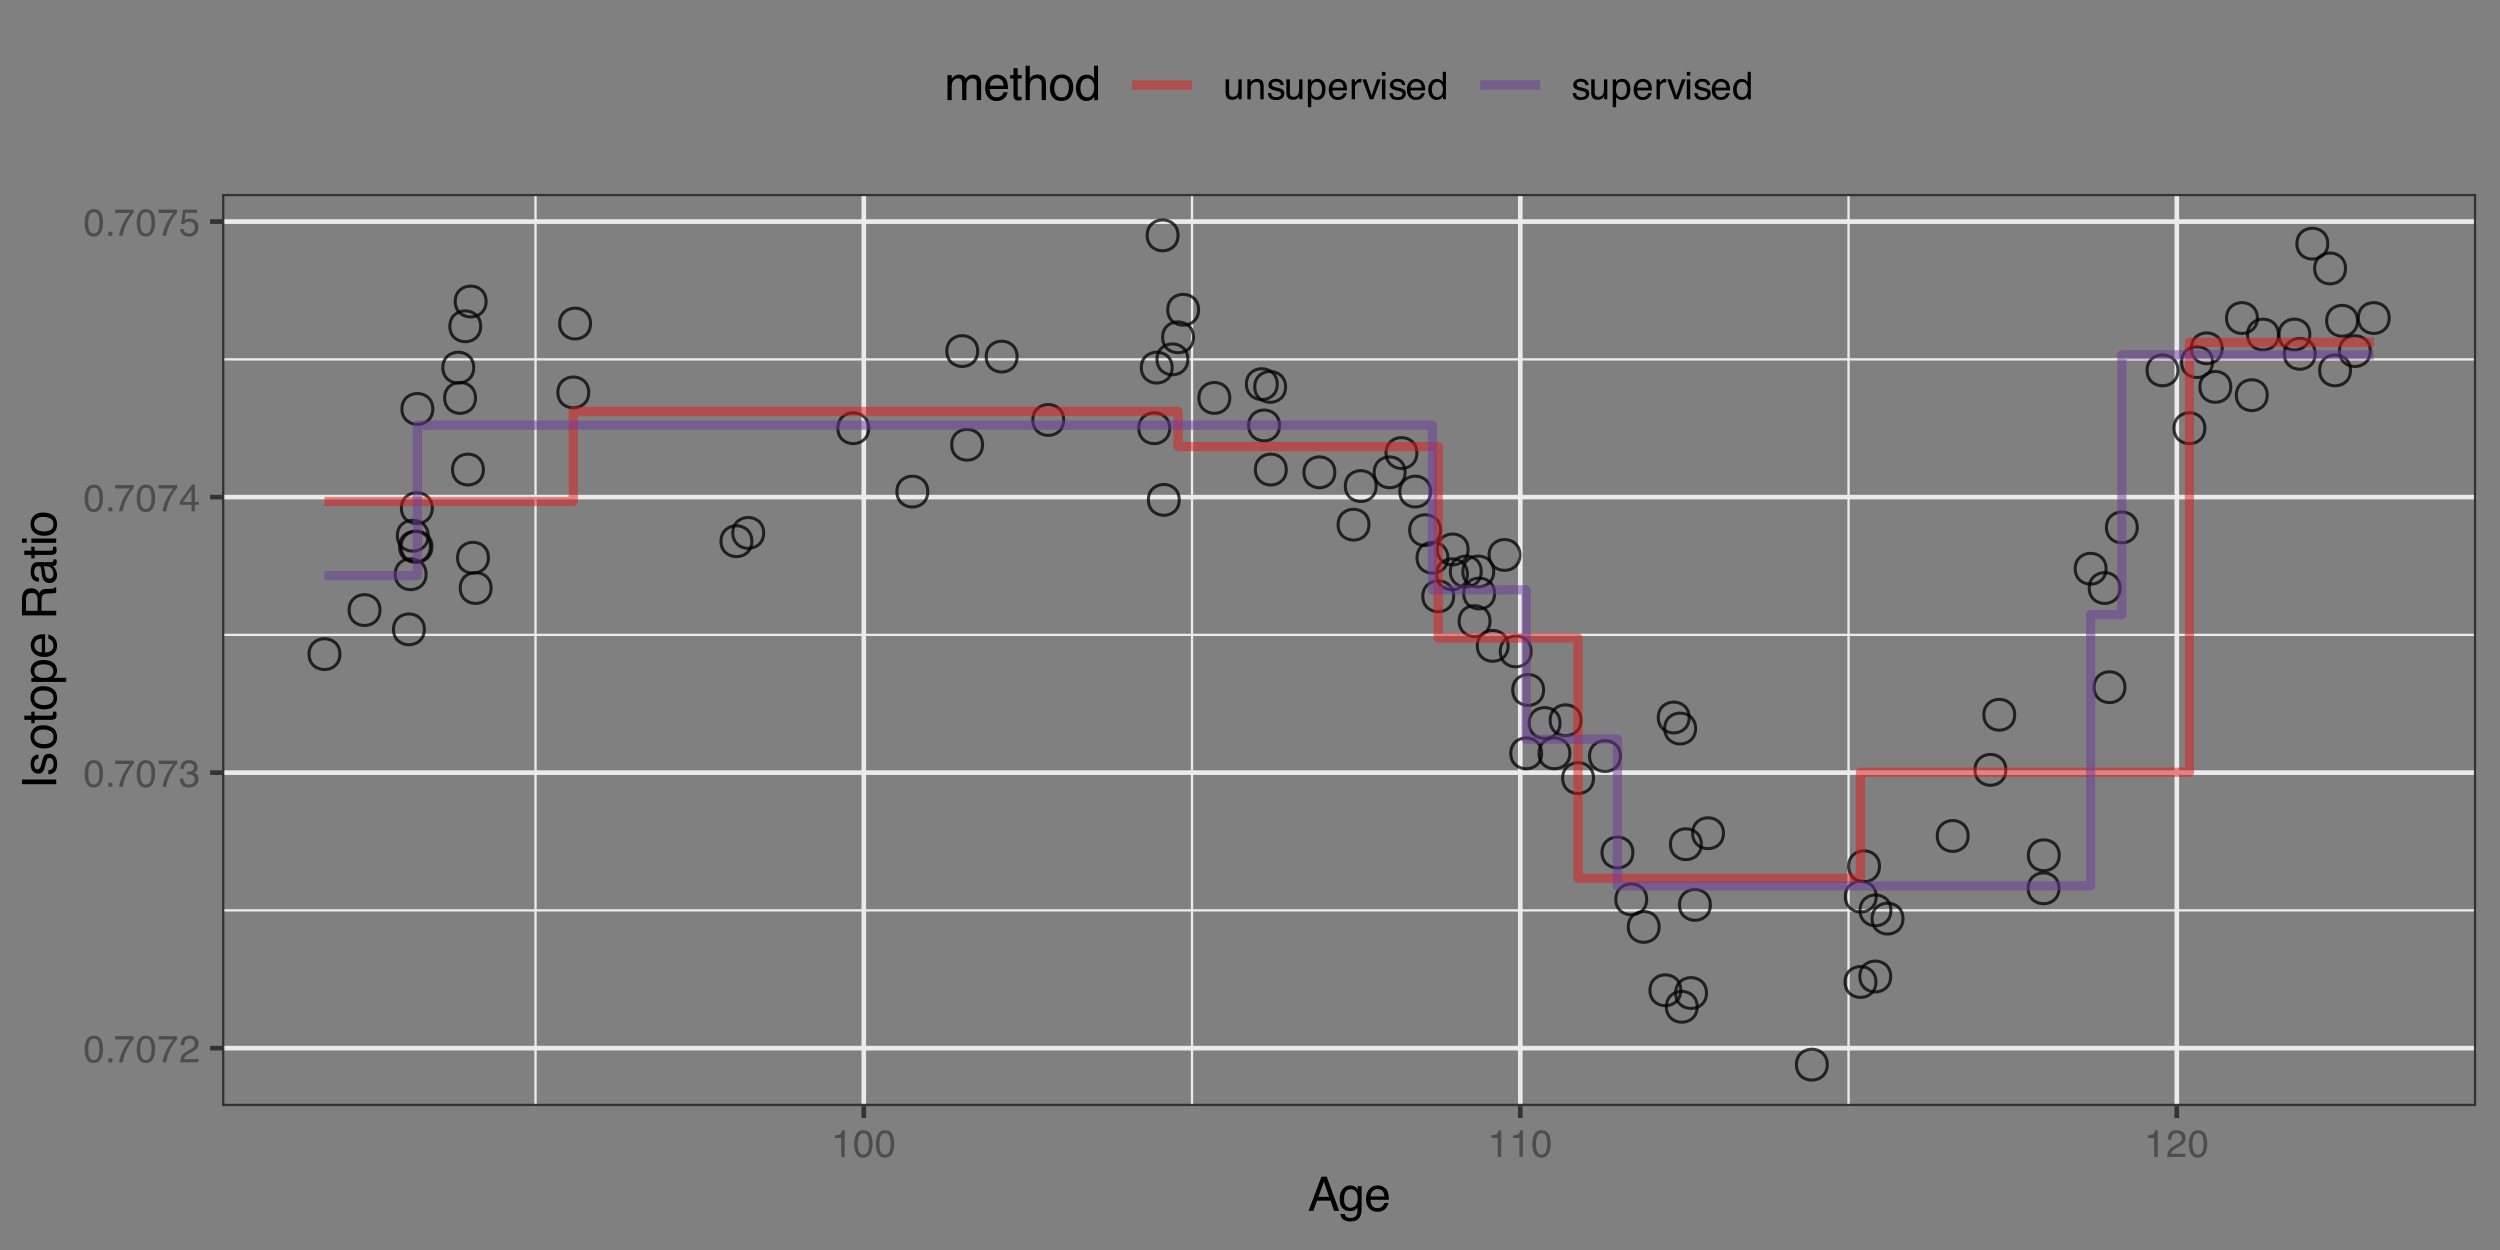<?xml version="1.0" encoding="UTF-8"?>
<svg xmlns="http://www.w3.org/2000/svg" xmlns:xlink="http://www.w3.org/1999/xlink" width="576" height="288" viewBox="0 0 576 288">
<rect x="0" y="0" width="576" height="288" fill="#808080" stroke="none"/>
<defs>
<g>
<g id="glyph-0-0">
<path d="M 0.281 0 L 0.281 -6.312 L 5.297 -6.312 L 5.297 0 Z M 4.5 -0.797 L 4.5 -5.516 L 1.078 -5.516 L 1.078 -0.797 Z M 4.5 -0.797 "/>
</g>
<g id="glyph-0-1">
<path d="M 2.375 -6.156 C 3.176 -6.156 3.754 -5.828 4.109 -5.172 C 4.379 -4.66 4.516 -3.961 4.516 -3.078 C 4.516 -2.242 4.391 -1.555 4.141 -1.016 C 3.785 -0.223 3.195 0.172 2.375 0.172 C 1.633 0.172 1.082 -0.148 0.719 -0.797 C 0.426 -1.328 0.281 -2.047 0.281 -2.953 C 0.281 -3.648 0.367 -4.25 0.547 -4.75 C 0.879 -5.688 1.488 -6.156 2.375 -6.156 Z M 2.375 -0.531 C 2.77 -0.531 3.086 -0.707 3.328 -1.062 C 3.566 -1.426 3.688 -2.086 3.688 -3.047 C 3.688 -3.754 3.598 -4.332 3.422 -4.781 C 3.254 -5.227 2.922 -5.453 2.422 -5.453 C 1.973 -5.453 1.641 -5.238 1.422 -4.812 C 1.211 -4.383 1.109 -3.754 1.109 -2.922 C 1.109 -2.297 1.176 -1.789 1.312 -1.406 C 1.52 -0.82 1.875 -0.531 2.375 -0.531 Z M 2.375 -0.531 "/>
</g>
<g id="glyph-0-2">
<path d="M 0.75 -0.938 L 1.656 -0.938 L 1.656 0 L 0.75 0 Z M 0.75 -0.938 "/>
</g>
<g id="glyph-0-3">
<path d="M 4.594 -6.047 L 4.594 -5.375 C 4.395 -5.176 4.129 -4.836 3.797 -4.359 C 3.473 -3.891 3.188 -3.379 2.938 -2.828 C 2.688 -2.297 2.5 -1.812 2.375 -1.375 C 2.289 -1.082 2.18 -0.625 2.047 0 L 1.203 0 C 1.391 -1.176 1.816 -2.344 2.484 -3.5 C 2.879 -4.188 3.289 -4.773 3.719 -5.266 L 0.328 -5.266 L 0.328 -6.047 Z M 4.594 -6.047 "/>
</g>
<g id="glyph-0-4">
<path d="M 0.281 0 C 0.301 -0.531 0.406 -0.988 0.594 -1.375 C 0.789 -1.77 1.164 -2.129 1.719 -2.453 L 2.547 -2.922 C 2.91 -3.141 3.164 -3.328 3.312 -3.484 C 3.551 -3.711 3.672 -3.984 3.672 -4.297 C 3.672 -4.648 3.562 -4.93 3.344 -5.141 C 3.133 -5.359 2.848 -5.469 2.484 -5.469 C 1.961 -5.469 1.598 -5.266 1.391 -4.859 C 1.285 -4.648 1.227 -4.352 1.219 -3.969 L 0.422 -3.969 C 0.43 -4.5 0.531 -4.938 0.719 -5.281 C 1.051 -5.875 1.645 -6.172 2.5 -6.172 C 3.195 -6.172 3.707 -5.977 4.031 -5.594 C 4.363 -5.219 4.531 -4.797 4.531 -4.328 C 4.531 -3.836 4.352 -3.414 4 -3.062 C 3.801 -2.863 3.441 -2.617 2.922 -2.328 L 2.344 -2 C 2.062 -1.844 1.836 -1.695 1.672 -1.562 C 1.391 -1.312 1.211 -1.035 1.141 -0.734 L 4.5 -0.734 L 4.5 0 Z M 0.281 0 "/>
</g>
<g id="glyph-0-5">
<path d="M 2.281 0.172 C 1.551 0.172 1.02 -0.023 0.688 -0.422 C 0.363 -0.828 0.203 -1.316 0.203 -1.891 L 1.016 -1.891 C 1.047 -1.492 1.117 -1.203 1.234 -1.016 C 1.441 -0.691 1.805 -0.531 2.328 -0.531 C 2.734 -0.531 3.055 -0.641 3.297 -0.859 C 3.547 -1.078 3.672 -1.359 3.672 -1.703 C 3.672 -2.129 3.539 -2.426 3.281 -2.594 C 3.031 -2.758 2.672 -2.844 2.203 -2.844 C 2.148 -2.844 2.098 -2.844 2.047 -2.844 C 1.992 -2.844 1.941 -2.844 1.891 -2.844 L 1.891 -3.516 C 1.973 -3.516 2.039 -3.508 2.094 -3.5 C 2.145 -3.5 2.203 -3.5 2.266 -3.5 C 2.555 -3.5 2.797 -3.547 2.984 -3.641 C 3.305 -3.797 3.469 -4.082 3.469 -4.5 C 3.469 -4.801 3.359 -5.035 3.141 -5.203 C 2.922 -5.367 2.672 -5.453 2.391 -5.453 C 1.867 -5.453 1.508 -5.281 1.312 -4.938 C 1.207 -4.75 1.145 -4.477 1.125 -4.125 L 0.359 -4.125 C 0.359 -4.582 0.453 -4.973 0.641 -5.297 C 0.953 -5.867 1.504 -6.156 2.297 -6.156 C 2.93 -6.156 3.422 -6.016 3.766 -5.734 C 4.109 -5.461 4.281 -5.062 4.281 -4.531 C 4.281 -4.145 4.176 -3.836 3.969 -3.609 C 3.844 -3.461 3.68 -3.348 3.484 -3.266 C 3.805 -3.172 4.055 -3 4.234 -2.75 C 4.422 -2.5 4.516 -2.191 4.516 -1.828 C 4.516 -1.234 4.316 -0.75 3.922 -0.375 C 3.535 -0.008 2.988 0.172 2.281 0.172 Z M 2.281 0.172 "/>
</g>
<g id="glyph-0-6">
<path d="M 2.906 -2.172 L 2.906 -4.969 L 0.938 -2.172 Z M 2.922 0 L 2.922 -1.5 L 0.219 -1.5 L 0.219 -2.266 L 3.047 -6.172 L 3.688 -6.172 L 3.688 -2.172 L 4.594 -2.172 L 4.594 -1.5 L 3.688 -1.5 L 3.688 0 Z M 2.922 0 "/>
</g>
<g id="glyph-0-7">
<path d="M 1.094 -1.562 C 1.133 -1.125 1.336 -0.82 1.703 -0.656 C 1.879 -0.57 2.094 -0.531 2.344 -0.531 C 2.801 -0.531 3.141 -0.676 3.359 -0.969 C 3.578 -1.258 3.688 -1.582 3.688 -1.938 C 3.688 -2.363 3.555 -2.691 3.297 -2.922 C 3.035 -3.16 2.719 -3.281 2.344 -3.281 C 2.082 -3.281 1.852 -3.227 1.656 -3.125 C 1.469 -3.02 1.305 -2.879 1.172 -2.703 L 0.5 -2.734 L 0.969 -6.047 L 4.172 -6.047 L 4.172 -5.297 L 1.562 -5.297 L 1.297 -3.594 C 1.43 -3.695 1.566 -3.773 1.703 -3.828 C 1.93 -3.93 2.195 -3.984 2.5 -3.984 C 3.062 -3.984 3.535 -3.801 3.922 -3.438 C 4.316 -3.07 4.516 -2.609 4.516 -2.047 C 4.516 -1.461 4.332 -0.945 3.969 -0.5 C 3.613 -0.062 3.047 0.156 2.266 0.156 C 1.754 0.156 1.305 0.012 0.922 -0.266 C 0.547 -0.547 0.332 -0.977 0.281 -1.562 Z M 1.094 -1.562 "/>
</g>
<g id="glyph-0-8">
<path d="M 0.844 -4.359 L 0.844 -4.953 C 1.395 -5.004 1.781 -5.094 2 -5.219 C 2.227 -5.344 2.395 -5.645 2.5 -6.125 L 3.109 -6.125 L 3.109 0 L 2.297 0 L 2.297 -4.359 Z M 0.844 -4.359 "/>
</g>
<g id="glyph-0-9">
<path d="M 1.344 -4.594 L 1.344 -1.547 C 1.344 -1.305 1.379 -1.113 1.453 -0.969 C 1.586 -0.695 1.844 -0.562 2.219 -0.562 C 2.758 -0.562 3.125 -0.801 3.312 -1.281 C 3.426 -1.539 3.484 -1.895 3.484 -2.344 L 3.484 -4.594 L 4.25 -4.594 L 4.25 0 L 3.516 0 L 3.531 -0.672 C 3.426 -0.504 3.301 -0.359 3.156 -0.234 C 2.863 0.004 2.504 0.125 2.078 0.125 C 1.422 0.125 0.977 -0.094 0.75 -0.531 C 0.613 -0.77 0.547 -1.082 0.547 -1.469 L 0.547 -4.594 Z M 2.406 -4.719 Z M 2.406 -4.719 "/>
</g>
<g id="glyph-0-10">
<path d="M 0.562 -4.594 L 1.297 -4.594 L 1.297 -3.953 C 1.516 -4.211 1.742 -4.398 1.984 -4.516 C 2.234 -4.641 2.508 -4.703 2.812 -4.703 C 3.457 -4.703 3.895 -4.473 4.125 -4.016 C 4.25 -3.766 4.312 -3.41 4.312 -2.953 L 4.312 0 L 3.531 0 L 3.531 -2.906 C 3.531 -3.176 3.488 -3.398 3.406 -3.578 C 3.27 -3.859 3.02 -4 2.656 -4 C 2.477 -4 2.328 -3.984 2.203 -3.953 C 1.992 -3.891 1.812 -3.766 1.656 -3.578 C 1.52 -3.422 1.43 -3.258 1.391 -3.094 C 1.359 -2.938 1.344 -2.707 1.344 -2.406 L 1.344 0 L 0.562 0 Z M 2.391 -4.719 Z M 2.391 -4.719 "/>
</g>
<g id="glyph-0-11">
<path d="M 1.031 -1.438 C 1.051 -1.188 1.113 -0.988 1.219 -0.844 C 1.414 -0.602 1.754 -0.484 2.234 -0.484 C 2.516 -0.484 2.766 -0.539 2.984 -0.656 C 3.203 -0.781 3.312 -0.973 3.312 -1.234 C 3.312 -1.43 3.223 -1.582 3.047 -1.688 C 2.941 -1.75 2.723 -1.82 2.391 -1.906 L 1.781 -2.062 C 1.383 -2.164 1.094 -2.273 0.906 -2.391 C 0.57 -2.598 0.406 -2.891 0.406 -3.266 C 0.406 -3.691 0.562 -4.039 0.875 -4.312 C 1.195 -4.582 1.617 -4.719 2.141 -4.719 C 2.836 -4.719 3.336 -4.516 3.641 -4.109 C 3.836 -3.848 3.93 -3.57 3.922 -3.281 L 3.203 -3.281 C 3.18 -3.457 3.117 -3.613 3.016 -3.75 C 2.836 -3.957 2.531 -4.062 2.094 -4.062 C 1.801 -4.062 1.578 -4.004 1.422 -3.891 C 1.273 -3.773 1.203 -3.629 1.203 -3.453 C 1.203 -3.254 1.301 -3.094 1.5 -2.969 C 1.613 -2.895 1.781 -2.832 2 -2.781 L 2.516 -2.656 C 3.066 -2.52 3.438 -2.391 3.625 -2.266 C 3.926 -2.066 4.078 -1.754 4.078 -1.328 C 4.078 -0.922 3.922 -0.566 3.609 -0.266 C 3.305 0.023 2.832 0.172 2.188 0.172 C 1.508 0.172 1.023 0.02 0.734 -0.281 C 0.453 -0.594 0.301 -0.977 0.281 -1.438 Z M 2.172 -4.719 Z M 2.172 -4.719 "/>
</g>
<g id="glyph-0-12">
<path d="M 2.516 -0.516 C 2.867 -0.516 3.164 -0.664 3.406 -0.969 C 3.645 -1.27 3.766 -1.723 3.766 -2.328 C 3.766 -2.691 3.711 -3.004 3.609 -3.266 C 3.41 -3.773 3.047 -4.031 2.516 -4.031 C 1.973 -4.031 1.602 -3.766 1.406 -3.234 C 1.301 -2.941 1.25 -2.578 1.25 -2.141 C 1.25 -1.785 1.301 -1.484 1.406 -1.234 C 1.602 -0.754 1.973 -0.516 2.516 -0.516 Z M 0.5 -4.578 L 1.266 -4.578 L 1.266 -3.969 C 1.41 -4.176 1.578 -4.336 1.766 -4.453 C 2.023 -4.629 2.332 -4.719 2.688 -4.719 C 3.207 -4.719 3.648 -4.516 4.016 -4.109 C 4.379 -3.711 4.562 -3.145 4.562 -2.406 C 4.562 -1.395 4.297 -0.676 3.766 -0.25 C 3.43 0.02 3.047 0.156 2.609 0.156 C 2.266 0.156 1.973 0.074 1.734 -0.078 C 1.598 -0.16 1.445 -0.305 1.281 -0.516 L 1.281 1.828 L 0.5 1.828 Z M 0.5 -4.578 "/>
</g>
<g id="glyph-0-13">
<path d="M 2.484 -4.703 C 2.805 -4.703 3.117 -4.625 3.422 -4.469 C 3.734 -4.32 3.969 -4.125 4.125 -3.875 C 4.281 -3.645 4.383 -3.375 4.438 -3.062 C 4.488 -2.852 4.516 -2.516 4.516 -2.047 L 1.141 -2.047 C 1.148 -1.586 1.258 -1.211 1.469 -0.922 C 1.676 -0.641 1.992 -0.5 2.422 -0.5 C 2.828 -0.5 3.148 -0.633 3.391 -0.906 C 3.523 -1.062 3.625 -1.238 3.688 -1.438 L 4.453 -1.438 C 4.43 -1.27 4.363 -1.082 4.25 -0.875 C 4.133 -0.664 4.004 -0.5 3.859 -0.375 C 3.629 -0.145 3.344 0.008 3 0.094 C 2.812 0.133 2.598 0.156 2.359 0.156 C 1.785 0.156 1.301 -0.051 0.906 -0.469 C 0.508 -0.883 0.312 -1.469 0.312 -2.219 C 0.312 -2.945 0.508 -3.539 0.906 -4 C 1.312 -4.469 1.836 -4.703 2.484 -4.703 Z M 3.719 -2.672 C 3.688 -3.004 3.613 -3.27 3.5 -3.469 C 3.281 -3.844 2.926 -4.031 2.438 -4.031 C 2.082 -4.031 1.785 -3.898 1.547 -3.641 C 1.305 -3.391 1.176 -3.066 1.156 -2.672 Z M 2.406 -4.719 Z M 2.406 -4.719 "/>
</g>
<g id="glyph-0-14">
<path d="M 0.594 -4.594 L 1.328 -4.594 L 1.328 -3.812 C 1.379 -3.957 1.523 -4.141 1.766 -4.359 C 2.004 -4.586 2.273 -4.703 2.578 -4.703 C 2.586 -4.703 2.609 -4.695 2.641 -4.688 C 2.68 -4.688 2.742 -4.688 2.828 -4.688 L 2.828 -3.859 C 2.773 -3.867 2.727 -3.875 2.688 -3.875 C 2.656 -3.883 2.617 -3.891 2.578 -3.891 C 2.18 -3.891 1.879 -3.766 1.672 -3.516 C 1.461 -3.266 1.359 -2.973 1.359 -2.641 L 1.359 0 L 0.594 0 Z M 0.594 -4.594 "/>
</g>
<g id="glyph-0-15">
<path d="M 0.938 -4.594 L 2.172 -0.859 L 3.453 -4.594 L 4.297 -4.594 L 2.562 0 L 1.75 0 L 0.047 -4.594 Z M 0.938 -4.594 "/>
</g>
<g id="glyph-0-16">
<path d="M 0.562 -4.578 L 1.359 -4.578 L 1.359 0 L 0.562 0 Z M 0.562 -6.312 L 1.359 -6.312 L 1.359 -5.438 L 0.562 -5.438 Z M 0.562 -6.312 "/>
</g>
<g id="glyph-0-17">
<path d="M 1.062 -2.25 C 1.062 -1.75 1.164 -1.332 1.375 -1 C 1.582 -0.676 1.914 -0.516 2.375 -0.516 C 2.727 -0.516 3.02 -0.664 3.25 -0.969 C 3.488 -1.281 3.609 -1.723 3.609 -2.297 C 3.609 -2.879 3.488 -3.305 3.25 -3.578 C 3.008 -3.859 2.711 -4 2.359 -4 C 1.973 -4 1.66 -3.848 1.422 -3.547 C 1.18 -3.254 1.062 -2.82 1.062 -2.25 Z M 2.219 -4.688 C 2.57 -4.688 2.867 -4.609 3.109 -4.453 C 3.242 -4.367 3.398 -4.219 3.578 -4 L 3.578 -6.328 L 4.312 -6.328 L 4.312 0 L 3.625 0 L 3.625 -0.641 C 3.438 -0.359 3.219 -0.156 2.969 -0.031 C 2.727 0.094 2.453 0.156 2.141 0.156 C 1.617 0.156 1.172 -0.055 0.797 -0.484 C 0.422 -0.91 0.234 -1.484 0.234 -2.203 C 0.234 -2.867 0.406 -3.445 0.75 -3.938 C 1.094 -4.438 1.582 -4.688 2.219 -4.688 Z M 2.219 -4.688 "/>
</g>
<g id="glyph-1-0">
<path d="M 0.359 0 L 0.359 -7.891 L 6.625 -7.891 L 6.625 0 Z M 5.625 -0.984 L 5.625 -6.906 L 1.344 -6.906 L 1.344 -0.984 Z M 5.625 -0.984 "/>
</g>
<g id="glyph-1-1">
<path d="M 4.891 -3.234 L 3.688 -6.719 L 2.422 -3.234 Z M 3.125 -7.891 L 4.344 -7.891 L 7.203 0 L 6.031 0 L 5.234 -2.359 L 2.109 -2.359 L 1.25 0 L 0.156 0 Z M 3.125 -7.891 "/>
</g>
<g id="glyph-1-2">
<path d="M 2.734 -5.859 C 3.191 -5.859 3.586 -5.742 3.922 -5.516 C 4.098 -5.391 4.285 -5.207 4.484 -4.969 L 4.484 -5.703 L 5.375 -5.703 L 5.375 -0.469 C 5.375 0.258 5.266 0.836 5.047 1.266 C 4.648 2.047 3.895 2.438 2.781 2.438 C 2.156 2.438 1.629 2.297 1.203 2.016 C 0.785 1.734 0.551 1.301 0.5 0.719 L 1.484 0.719 C 1.535 0.969 1.629 1.164 1.766 1.312 C 1.984 1.531 2.328 1.641 2.797 1.641 C 3.535 1.641 4.02 1.375 4.25 0.844 C 4.383 0.539 4.445 -0.004 4.438 -0.797 C 4.25 -0.504 4.016 -0.285 3.734 -0.141 C 3.461 -0.004 3.109 0.062 2.672 0.062 C 2.047 0.062 1.5 -0.156 1.031 -0.594 C 0.562 -1.031 0.328 -1.758 0.328 -2.781 C 0.328 -3.75 0.562 -4.504 1.031 -5.047 C 1.5 -5.586 2.066 -5.859 2.734 -5.859 Z M 4.484 -2.906 C 4.484 -3.613 4.332 -4.141 4.031 -4.484 C 3.738 -4.828 3.367 -5 2.922 -5 C 2.234 -5 1.766 -4.68 1.516 -4.047 C 1.391 -3.703 1.328 -3.254 1.328 -2.703 C 1.328 -2.055 1.457 -1.562 1.719 -1.219 C 1.977 -0.883 2.332 -0.719 2.781 -0.719 C 3.469 -0.719 3.957 -1.031 4.25 -1.656 C 4.406 -2.008 4.484 -2.426 4.484 -2.906 Z M 2.859 -5.891 Z M 2.859 -5.891 "/>
</g>
<g id="glyph-1-3">
<path d="M 3.109 -5.875 C 3.516 -5.875 3.906 -5.781 4.281 -5.594 C 4.664 -5.406 4.961 -5.156 5.172 -4.844 C 5.359 -4.562 5.484 -4.223 5.547 -3.828 C 5.609 -3.566 5.641 -3.145 5.641 -2.562 L 1.422 -2.562 C 1.441 -1.977 1.578 -1.508 1.828 -1.156 C 2.086 -0.812 2.488 -0.641 3.031 -0.641 C 3.539 -0.641 3.945 -0.805 4.25 -1.141 C 4.414 -1.328 4.535 -1.551 4.609 -1.812 L 5.562 -1.812 C 5.531 -1.594 5.441 -1.352 5.297 -1.094 C 5.16 -0.832 5.004 -0.625 4.828 -0.469 C 4.535 -0.176 4.176 0.02 3.75 0.125 C 3.508 0.176 3.242 0.203 2.953 0.203 C 2.234 0.203 1.625 -0.055 1.125 -0.578 C 0.633 -1.098 0.391 -1.828 0.391 -2.766 C 0.391 -3.691 0.641 -4.441 1.141 -5.016 C 1.641 -5.586 2.297 -5.875 3.109 -5.875 Z M 4.641 -3.328 C 4.609 -3.754 4.52 -4.094 4.375 -4.344 C 4.102 -4.801 3.66 -5.031 3.047 -5.031 C 2.598 -5.031 2.223 -4.867 1.922 -4.547 C 1.629 -4.234 1.473 -3.828 1.453 -3.328 Z M 3.016 -5.891 Z M 3.016 -5.891 "/>
</g>
<g id="glyph-1-4">
<path d="M 0.703 -5.75 L 1.672 -5.75 L 1.672 -4.938 C 1.898 -5.219 2.102 -5.422 2.281 -5.547 C 2.602 -5.766 2.969 -5.875 3.375 -5.875 C 3.832 -5.875 4.203 -5.766 4.484 -5.547 C 4.641 -5.41 4.781 -5.219 4.906 -4.969 C 5.125 -5.281 5.379 -5.508 5.672 -5.656 C 5.961 -5.801 6.285 -5.875 6.641 -5.875 C 7.41 -5.875 7.938 -5.598 8.219 -5.047 C 8.375 -4.742 8.453 -4.336 8.453 -3.828 L 8.453 0 L 7.438 0 L 7.438 -4 C 7.438 -4.383 7.344 -4.645 7.156 -4.781 C 6.969 -4.926 6.734 -5 6.453 -5 C 6.078 -5 5.75 -4.867 5.469 -4.609 C 5.195 -4.359 5.062 -3.938 5.062 -3.344 L 5.062 0 L 4.078 0 L 4.078 -3.75 C 4.078 -4.145 4.031 -4.43 3.938 -4.609 C 3.789 -4.879 3.52 -5.016 3.125 -5.016 C 2.758 -5.016 2.426 -4.867 2.125 -4.578 C 1.82 -4.297 1.672 -3.785 1.672 -3.047 L 1.672 0 L 0.703 0 Z M 0.703 -5.75 "/>
</g>
<g id="glyph-1-5">
<path d="M 0.906 -7.359 L 1.875 -7.359 L 1.875 -5.75 L 2.797 -5.75 L 2.797 -4.969 L 1.875 -4.969 L 1.875 -1.203 C 1.875 -1.004 1.941 -0.875 2.078 -0.812 C 2.16 -0.77 2.285 -0.75 2.453 -0.75 C 2.504 -0.75 2.555 -0.75 2.609 -0.75 C 2.66 -0.75 2.723 -0.754 2.797 -0.766 L 2.797 0 C 2.68 0.031 2.562 0.051 2.438 0.062 C 2.32 0.082 2.195 0.094 2.062 0.094 C 1.613 0.094 1.305 -0.02 1.141 -0.25 C 0.984 -0.488 0.906 -0.789 0.906 -1.156 L 0.906 -4.969 L 0.125 -4.969 L 0.125 -5.75 L 0.906 -5.75 Z M 0.906 -7.359 "/>
</g>
<g id="glyph-1-6">
<path d="M 0.703 -7.922 L 1.672 -7.922 L 1.672 -4.969 C 1.898 -5.258 2.109 -5.469 2.297 -5.594 C 2.609 -5.789 2.992 -5.891 3.453 -5.891 C 4.285 -5.891 4.852 -5.598 5.156 -5.016 C 5.312 -4.691 5.391 -4.25 5.391 -3.688 L 5.391 0 L 4.406 0 L 4.406 -3.625 C 4.406 -4.051 4.352 -4.363 4.25 -4.562 C 4.07 -4.875 3.738 -5.031 3.25 -5.031 C 2.852 -5.031 2.488 -4.891 2.156 -4.609 C 1.832 -4.336 1.672 -3.816 1.672 -3.047 L 1.672 0 L 0.703 0 Z M 0.703 -7.922 "/>
</g>
<g id="glyph-1-7">
<path d="M 2.984 -0.625 C 3.629 -0.625 4.07 -0.863 4.312 -1.344 C 4.551 -1.832 4.672 -2.375 4.672 -2.969 C 4.672 -3.508 4.582 -3.945 4.406 -4.281 C 4.133 -4.812 3.664 -5.078 3 -5.078 C 2.406 -5.078 1.973 -4.848 1.703 -4.391 C 1.441 -3.941 1.312 -3.398 1.312 -2.766 C 1.312 -2.148 1.441 -1.641 1.703 -1.234 C 1.973 -0.828 2.398 -0.625 2.984 -0.625 Z M 3.031 -5.922 C 3.77 -5.922 4.395 -5.672 4.906 -5.172 C 5.414 -4.68 5.672 -3.957 5.672 -3 C 5.672 -2.07 5.445 -1.305 5 -0.703 C 4.551 -0.098 3.852 0.203 2.906 0.203 C 2.113 0.203 1.484 -0.062 1.016 -0.594 C 0.547 -1.125 0.312 -1.844 0.312 -2.75 C 0.312 -3.719 0.555 -4.488 1.047 -5.062 C 1.535 -5.633 2.195 -5.922 3.031 -5.922 Z M 3 -5.891 Z M 3 -5.891 "/>
</g>
<g id="glyph-1-8">
<path d="M 1.328 -2.812 C 1.328 -2.195 1.457 -1.68 1.719 -1.266 C 1.977 -0.848 2.395 -0.641 2.969 -0.641 C 3.414 -0.641 3.781 -0.832 4.062 -1.219 C 4.352 -1.602 4.5 -2.156 4.5 -2.875 C 4.5 -3.602 4.348 -4.141 4.047 -4.484 C 3.754 -4.836 3.391 -5.016 2.953 -5.016 C 2.473 -5.016 2.082 -4.828 1.781 -4.453 C 1.477 -4.078 1.328 -3.531 1.328 -2.812 Z M 2.781 -5.859 C 3.219 -5.859 3.586 -5.766 3.891 -5.578 C 4.055 -5.473 4.25 -5.285 4.469 -5.016 L 4.469 -7.922 L 5.391 -7.922 L 5.391 0 L 4.531 0 L 4.531 -0.797 C 4.301 -0.441 4.031 -0.188 3.719 -0.031 C 3.414 0.121 3.066 0.203 2.672 0.203 C 2.023 0.203 1.469 -0.062 1 -0.594 C 0.531 -1.133 0.297 -1.852 0.297 -2.75 C 0.297 -3.594 0.508 -4.32 0.938 -4.938 C 1.363 -5.551 1.977 -5.859 2.781 -5.859 Z M 2.781 -5.859 "/>
</g>
<g id="glyph-2-0">
<path d="M 0 -0.359 L -7.891 -0.359 L -7.891 -6.625 L 0 -6.625 Z M -0.984 -5.625 L -6.906 -5.625 L -6.906 -1.344 L -0.984 -1.344 Z M -0.984 -5.625 "/>
</g>
<g id="glyph-2-1">
<path d="M -7.891 -1.078 L -7.891 -2.156 L 0 -2.156 L 0 -1.078 Z M -7.891 -1.078 "/>
</g>
<g id="glyph-2-2">
<path d="M -1.812 -1.281 C -1.488 -1.312 -1.238 -1.395 -1.062 -1.531 C -0.75 -1.77 -0.594 -2.191 -0.594 -2.797 C -0.594 -3.148 -0.672 -3.461 -0.828 -3.734 C -0.984 -4.004 -1.223 -4.141 -1.547 -4.141 C -1.797 -4.141 -1.984 -4.031 -2.109 -3.812 C -2.191 -3.676 -2.285 -3.398 -2.391 -2.984 L -2.578 -2.219 C -2.703 -1.727 -2.836 -1.367 -2.984 -1.141 C -3.254 -0.723 -3.617 -0.516 -4.078 -0.516 C -4.617 -0.516 -5.055 -0.707 -5.391 -1.094 C -5.734 -1.488 -5.906 -2.02 -5.906 -2.688 C -5.906 -3.551 -5.648 -4.176 -5.141 -4.562 C -4.816 -4.801 -4.469 -4.914 -4.094 -4.906 L -4.094 -4 C -4.312 -3.977 -4.508 -3.898 -4.688 -3.766 C -4.945 -3.547 -5.078 -3.16 -5.078 -2.609 C -5.078 -2.242 -5.004 -1.969 -4.859 -1.781 C -4.723 -1.594 -4.539 -1.5 -4.312 -1.5 C -4.062 -1.5 -3.863 -1.625 -3.719 -1.875 C -3.625 -2.008 -3.539 -2.219 -3.469 -2.5 L -3.312 -3.141 C -3.145 -3.836 -2.984 -4.301 -2.828 -4.531 C -2.578 -4.914 -2.191 -5.109 -1.672 -5.109 C -1.148 -5.109 -0.703 -4.91 -0.328 -4.516 C 0.035 -4.129 0.219 -3.539 0.219 -2.75 C 0.219 -1.895 0.023 -1.285 -0.359 -0.922 C -0.754 -0.566 -1.238 -0.379 -1.812 -0.359 Z M -5.891 -2.719 Z M -5.891 -2.719 "/>
</g>
<g id="glyph-2-3">
<path d="M -0.625 -2.984 C -0.625 -3.629 -0.863 -4.07 -1.344 -4.312 C -1.832 -4.551 -2.375 -4.672 -2.969 -4.672 C -3.508 -4.672 -3.945 -4.582 -4.281 -4.406 C -4.812 -4.133 -5.078 -3.664 -5.078 -3 C -5.078 -2.406 -4.848 -1.973 -4.391 -1.703 C -3.941 -1.441 -3.398 -1.312 -2.766 -1.312 C -2.148 -1.312 -1.641 -1.441 -1.234 -1.703 C -0.828 -1.973 -0.625 -2.398 -0.625 -2.984 Z M -5.922 -3.031 C -5.922 -3.77 -5.672 -4.395 -5.172 -4.906 C -4.68 -5.414 -3.957 -5.672 -3 -5.672 C -2.07 -5.672 -1.305 -5.445 -0.703 -5 C -0.098 -4.551 0.203 -3.852 0.203 -2.906 C 0.203 -2.113 -0.062 -1.484 -0.594 -1.016 C -1.125 -0.547 -1.844 -0.312 -2.75 -0.312 C -3.719 -0.312 -4.488 -0.555 -5.062 -1.047 C -5.633 -1.535 -5.922 -2.195 -5.922 -3.031 Z M -5.891 -3 Z M -5.891 -3 "/>
</g>
<g id="glyph-2-4">
<path d="M -7.359 -0.906 L -7.359 -1.875 L -5.75 -1.875 L -5.75 -2.797 L -4.969 -2.797 L -4.969 -1.875 L -1.203 -1.875 C -1.004 -1.875 -0.875 -1.941 -0.812 -2.078 C -0.77 -2.16 -0.75 -2.285 -0.75 -2.453 C -0.75 -2.504 -0.75 -2.555 -0.75 -2.609 C -0.75 -2.66 -0.754 -2.723 -0.766 -2.797 L 0 -2.797 C 0.031 -2.68 0.051 -2.562 0.062 -2.438 C 0.082 -2.32 0.094 -2.195 0.094 -2.062 C 0.094 -1.613 -0.02 -1.305 -0.25 -1.141 C -0.488 -0.984 -0.789 -0.906 -1.156 -0.906 L -4.969 -0.906 L -4.969 -0.125 L -5.75 -0.125 L -5.75 -0.906 Z M -7.359 -0.906 "/>
</g>
<g id="glyph-2-5">
<path d="M -0.656 -3.141 C -0.656 -3.586 -0.844 -3.957 -1.219 -4.25 C -1.594 -4.551 -2.156 -4.703 -2.906 -4.703 C -3.363 -4.703 -3.758 -4.641 -4.094 -4.516 C -4.727 -4.266 -5.047 -3.805 -5.047 -3.141 C -5.047 -2.461 -4.711 -2.004 -4.047 -1.766 C -3.68 -1.629 -3.223 -1.562 -2.672 -1.562 C -2.234 -1.562 -1.859 -1.629 -1.547 -1.766 C -0.953 -2.016 -0.656 -2.473 -0.656 -3.141 Z M -5.719 -0.641 L -5.719 -1.578 L -4.969 -1.578 C -5.227 -1.766 -5.426 -1.973 -5.562 -2.203 C -5.781 -2.535 -5.891 -2.922 -5.891 -3.359 C -5.891 -4.004 -5.641 -4.555 -5.141 -5.016 C -4.641 -5.473 -3.926 -5.703 -3 -5.703 C -1.75 -5.703 -0.852 -5.375 -0.312 -4.719 C 0.02 -4.301 0.188 -3.816 0.188 -3.266 C 0.188 -2.828 0.09 -2.461 -0.094 -2.172 C -0.195 -2.004 -0.379 -1.812 -0.641 -1.594 L 2.297 -1.594 L 2.297 -0.641 Z M -5.719 -0.641 "/>
</g>
<g id="glyph-2-6">
<path d="M -5.875 -3.109 C -5.875 -3.516 -5.781 -3.906 -5.594 -4.281 C -5.406 -4.664 -5.156 -4.961 -4.844 -5.172 C -4.562 -5.359 -4.223 -5.484 -3.828 -5.547 C -3.566 -5.609 -3.145 -5.641 -2.562 -5.641 L -2.562 -1.422 C -1.977 -1.441 -1.508 -1.578 -1.156 -1.828 C -0.812 -2.086 -0.641 -2.488 -0.641 -3.031 C -0.641 -3.539 -0.805 -3.945 -1.141 -4.25 C -1.328 -4.414 -1.551 -4.535 -1.812 -4.609 L -1.812 -5.562 C -1.594 -5.531 -1.352 -5.441 -1.094 -5.297 C -0.832 -5.16 -0.625 -5.004 -0.469 -4.828 C -0.176 -4.535 0.02 -4.176 0.125 -3.75 C 0.176 -3.508 0.203 -3.242 0.203 -2.953 C 0.203 -2.234 -0.055 -1.625 -0.578 -1.125 C -1.098 -0.633 -1.828 -0.391 -2.766 -0.391 C -3.691 -0.391 -4.441 -0.641 -5.016 -1.141 C -5.586 -1.641 -5.875 -2.297 -5.875 -3.109 Z M -3.328 -4.641 C -3.754 -4.609 -4.094 -4.52 -4.344 -4.375 C -4.801 -4.102 -5.031 -3.66 -5.031 -3.047 C -5.031 -2.598 -4.867 -2.223 -4.547 -1.922 C -4.234 -1.629 -3.828 -1.473 -3.328 -1.453 Z M -5.891 -3.016 Z M -5.891 -3.016 "/>
</g>
<g id="glyph-2-7">
</g>
<g id="glyph-2-8">
<path d="M -4.281 -4.5 C -4.281 -5.008 -4.379 -5.41 -4.578 -5.703 C -4.773 -5.992 -5.133 -6.141 -5.656 -6.141 C -6.219 -6.141 -6.602 -5.93 -6.812 -5.516 C -6.914 -5.297 -6.969 -5.004 -6.969 -4.641 L -6.969 -2.031 L -4.281 -2.031 Z M -7.891 -0.969 L -7.891 -4.625 C -7.891 -5.219 -7.801 -5.711 -7.625 -6.109 C -7.289 -6.848 -6.672 -7.219 -5.766 -7.219 C -5.285 -7.219 -4.895 -7.117 -4.594 -6.922 C -4.301 -6.734 -4.062 -6.461 -3.875 -6.109 C -3.75 -6.41 -3.582 -6.641 -3.375 -6.797 C -3.176 -6.953 -2.848 -7.039 -2.391 -7.062 L -1.328 -7.094 C -1.023 -7.102 -0.801 -7.129 -0.656 -7.172 C -0.406 -7.234 -0.242 -7.348 -0.172 -7.516 L 0 -7.516 L 0 -6.203 C -0.07 -6.172 -0.16 -6.145 -0.266 -6.125 C -0.367 -6.102 -0.578 -6.082 -0.891 -6.062 L -2.203 -6 C -2.711 -5.977 -3.055 -5.789 -3.234 -5.438 C -3.336 -5.227 -3.391 -4.906 -3.391 -4.469 L -3.391 -2.031 L 0 -2.031 L 0 -0.969 Z M -7.891 -0.969 "/>
</g>
<g id="glyph-2-9">
<path d="M -1.531 -1.453 C -1.25 -1.453 -1.023 -1.551 -0.859 -1.75 C -0.703 -1.957 -0.625 -2.203 -0.625 -2.484 C -0.625 -2.816 -0.703 -3.145 -0.859 -3.469 C -1.117 -4.008 -1.551 -4.281 -2.156 -4.281 L -2.922 -4.281 C -2.848 -4.156 -2.785 -4 -2.734 -3.812 C -2.691 -3.633 -2.656 -3.453 -2.625 -3.266 L -2.562 -2.688 C -2.508 -2.332 -2.438 -2.066 -2.344 -1.891 C -2.164 -1.598 -1.895 -1.453 -1.531 -1.453 Z M -3.484 -3.797 C -3.516 -4.016 -3.609 -4.16 -3.766 -4.234 C -3.848 -4.273 -3.973 -4.297 -4.141 -4.297 C -4.461 -4.297 -4.695 -4.176 -4.844 -3.938 C -5 -3.707 -5.078 -3.375 -5.078 -2.938 C -5.078 -2.438 -4.941 -2.082 -4.672 -1.875 C -4.516 -1.75 -4.289 -1.672 -4 -1.641 L -4 -0.734 C -4.707 -0.754 -5.195 -0.984 -5.469 -1.422 C -5.75 -1.867 -5.891 -2.383 -5.891 -2.969 C -5.891 -3.645 -5.758 -4.191 -5.5 -4.609 C -5.25 -5.035 -4.848 -5.25 -4.297 -5.25 L -0.984 -5.25 C -0.891 -5.25 -0.812 -5.266 -0.75 -5.297 C -0.688 -5.336 -0.656 -5.426 -0.656 -5.562 C -0.656 -5.602 -0.656 -5.648 -0.656 -5.703 C -0.664 -5.766 -0.676 -5.82 -0.688 -5.875 L 0.031 -5.875 C 0.07 -5.727 0.098 -5.613 0.109 -5.531 C 0.117 -5.457 0.125 -5.352 0.125 -5.219 C 0.125 -4.883 0.004 -4.641 -0.234 -4.484 C -0.359 -4.41 -0.535 -4.359 -0.766 -4.328 C -0.504 -4.129 -0.281 -3.844 -0.094 -3.469 C 0.09 -3.102 0.188 -2.695 0.188 -2.25 C 0.188 -1.719 0.023 -1.281 -0.297 -0.938 C -0.617 -0.602 -1.023 -0.438 -1.516 -0.438 C -2.047 -0.438 -2.457 -0.602 -2.75 -0.938 C -3.039 -1.27 -3.223 -1.707 -3.297 -2.25 Z M -5.891 -2.984 Z M -5.891 -2.984 "/>
</g>
<g id="glyph-2-10">
<path d="M -5.719 -0.703 L -5.719 -1.688 L 0 -1.688 L 0 -0.703 Z M -7.891 -0.703 L -7.891 -1.688 L -6.797 -1.688 L -6.797 -0.703 Z M -7.891 -0.703 "/>
</g>
</g>
<clipPath id="clip-0">
<path clip-rule="nonzero" d="M 51.152 209 L 570.523 209 L 570.523 211 L 51.152 211 Z M 51.152 209 "/>
</clipPath>
<clipPath id="clip-1">
<path clip-rule="nonzero" d="M 51.152 146 L 570.523 146 L 570.523 147 L 51.152 147 Z M 51.152 146 "/>
</clipPath>
<clipPath id="clip-2">
<path clip-rule="nonzero" d="M 51.152 82 L 570.523 82 L 570.523 84 L 51.152 84 Z M 51.152 82 "/>
</clipPath>
<clipPath id="clip-3">
<path clip-rule="nonzero" d="M 123 44.676 L 124 44.676 L 124 254.848 L 123 254.848 Z M 123 44.676 "/>
</clipPath>
<clipPath id="clip-4">
<path clip-rule="nonzero" d="M 274 44.676 L 275 44.676 L 275 254.848 L 274 254.848 Z M 274 44.676 "/>
</clipPath>
<clipPath id="clip-5">
<path clip-rule="nonzero" d="M 425 44.676 L 427 44.676 L 427 254.848 L 425 254.848 Z M 425 44.676 "/>
</clipPath>
<clipPath id="clip-6">
<path clip-rule="nonzero" d="M 51.152 240 L 570.523 240 L 570.523 243 L 51.152 243 Z M 51.152 240 "/>
</clipPath>
<clipPath id="clip-7">
<path clip-rule="nonzero" d="M 51.152 177 L 570.523 177 L 570.523 179 L 51.152 179 Z M 51.152 177 "/>
</clipPath>
<clipPath id="clip-8">
<path clip-rule="nonzero" d="M 51.152 114 L 570.523 114 L 570.523 116 L 51.152 116 Z M 51.152 114 "/>
</clipPath>
<clipPath id="clip-9">
<path clip-rule="nonzero" d="M 51.152 50 L 570.523 50 L 570.523 52 L 51.152 52 Z M 51.152 50 "/>
</clipPath>
<clipPath id="clip-10">
<path clip-rule="nonzero" d="M 198 44.676 L 200 44.676 L 200 254.848 L 198 254.848 Z M 198 44.676 "/>
</clipPath>
<clipPath id="clip-11">
<path clip-rule="nonzero" d="M 349 44.676 L 351 44.676 L 351 254.848 L 349 254.848 Z M 349 44.676 "/>
</clipPath>
<clipPath id="clip-12">
<path clip-rule="nonzero" d="M 501 44.676 L 503 44.676 L 503 254.848 L 501 254.848 Z M 501 44.676 "/>
</clipPath>
<clipPath id="clip-13">
<path clip-rule="nonzero" d="M 51.152 44.676 L 570.523 44.676 L 570.523 254.848 L 51.152 254.848 Z M 51.152 44.676 "/>
</clipPath>
</defs>
<g clip-path="url(#clip-0)">
<path fill="none" stroke-width="0.533" stroke-linecap="butt" stroke-linejoin="round" stroke="rgb(92.157%, 92.157%, 92.157%)" stroke-opacity="1" stroke-miterlimit="10" d="M 51.152 209.75 L 570.52 209.75 "/>
</g>
<g clip-path="url(#clip-1)">
<path fill="none" stroke-width="0.533" stroke-linecap="butt" stroke-linejoin="round" stroke="rgb(92.157%, 92.157%, 92.157%)" stroke-opacity="1" stroke-miterlimit="10" d="M 51.152 146.273 L 570.52 146.273 "/>
</g>
<g clip-path="url(#clip-2)">
<path fill="none" stroke-width="0.533" stroke-linecap="butt" stroke-linejoin="round" stroke="rgb(92.157%, 92.157%, 92.157%)" stroke-opacity="1" stroke-miterlimit="10" d="M 51.152 82.797 L 570.52 82.797 "/>
</g>
<g clip-path="url(#clip-3)">
<path fill="none" stroke-width="0.533" stroke-linecap="butt" stroke-linejoin="round" stroke="rgb(92.157%, 92.157%, 92.157%)" stroke-opacity="1" stroke-miterlimit="10" d="M 123.383 254.848 L 123.383 44.676 "/>
</g>
<g clip-path="url(#clip-4)">
<path fill="none" stroke-width="0.533" stroke-linecap="butt" stroke-linejoin="round" stroke="rgb(92.157%, 92.157%, 92.157%)" stroke-opacity="1" stroke-miterlimit="10" d="M 274.645 254.848 L 274.645 44.676 "/>
</g>
<g clip-path="url(#clip-5)">
<path fill="none" stroke-width="0.533" stroke-linecap="butt" stroke-linejoin="round" stroke="rgb(92.157%, 92.157%, 92.157%)" stroke-opacity="1" stroke-miterlimit="10" d="M 425.906 254.848 L 425.906 44.676 "/>
</g>
<g clip-path="url(#clip-6)">
<path fill="none" stroke-width="1.067" stroke-linecap="butt" stroke-linejoin="round" stroke="rgb(92.157%, 92.157%, 92.157%)" stroke-opacity="1" stroke-miterlimit="10" d="M 51.152 241.488 L 570.52 241.488 "/>
</g>
<g clip-path="url(#clip-7)">
<path fill="none" stroke-width="1.067" stroke-linecap="butt" stroke-linejoin="round" stroke="rgb(92.157%, 92.157%, 92.157%)" stroke-opacity="1" stroke-miterlimit="10" d="M 51.152 178.012 L 570.52 178.012 "/>
</g>
<g clip-path="url(#clip-8)">
<path fill="none" stroke-width="1.067" stroke-linecap="butt" stroke-linejoin="round" stroke="rgb(92.157%, 92.157%, 92.157%)" stroke-opacity="1" stroke-miterlimit="10" d="M 51.152 114.535 L 570.52 114.535 "/>
</g>
<g clip-path="url(#clip-9)">
<path fill="none" stroke-width="1.067" stroke-linecap="butt" stroke-linejoin="round" stroke="rgb(92.157%, 92.157%, 92.157%)" stroke-opacity="1" stroke-miterlimit="10" d="M 51.152 51.059 L 570.52 51.059 "/>
</g>
<g clip-path="url(#clip-10)">
<path fill="none" stroke-width="1.067" stroke-linecap="butt" stroke-linejoin="round" stroke="rgb(92.157%, 92.157%, 92.157%)" stroke-opacity="1" stroke-miterlimit="10" d="M 199.016 254.848 L 199.016 44.676 "/>
</g>
<g clip-path="url(#clip-11)">
<path fill="none" stroke-width="1.067" stroke-linecap="butt" stroke-linejoin="round" stroke="rgb(92.157%, 92.157%, 92.157%)" stroke-opacity="1" stroke-miterlimit="10" d="M 350.273 254.848 L 350.273 44.676 "/>
</g>
<g clip-path="url(#clip-12)">
<path fill="none" stroke-width="1.067" stroke-linecap="butt" stroke-linejoin="round" stroke="rgb(92.157%, 92.157%, 92.157%)" stroke-opacity="1" stroke-miterlimit="10" d="M 501.535 254.848 L 501.535 44.676 "/>
</g>
<path fill="none" stroke-width="0.709" stroke-linecap="round" stroke-linejoin="round" stroke="rgb(0%, 0%, 0%)" stroke-opacity="0.749" stroke-miterlimit="10" d="M 78.312 150.715 C 78.312 155.457 71.203 155.457 71.203 150.715 C 71.203 145.977 78.312 145.977 78.312 150.715 "/>
<path fill="none" stroke-width="0.709" stroke-linecap="round" stroke-linejoin="round" stroke="rgb(0%, 0%, 0%)" stroke-opacity="0.749" stroke-miterlimit="10" d="M 87.547 140.559 C 87.547 145.301 80.438 145.301 80.438 140.559 C 80.438 135.82 87.547 135.82 87.547 140.559 "/>
<path fill="none" stroke-width="0.709" stroke-linecap="round" stroke-linejoin="round" stroke="rgb(0%, 0%, 0%)" stroke-opacity="0.749" stroke-miterlimit="10" d="M 111.371 108.188 C 111.371 112.926 104.258 112.926 104.258 108.188 C 104.258 103.445 111.371 103.445 111.371 108.188 "/>
<path fill="none" stroke-width="0.709" stroke-linecap="round" stroke-linejoin="round" stroke="rgb(0%, 0%, 0%)" stroke-opacity="0.749" stroke-miterlimit="10" d="M 135.648 90.414 C 135.648 95.152 128.539 95.152 128.539 90.414 C 128.539 85.672 135.648 85.672 135.648 90.414 "/>
<path fill="none" stroke-width="0.709" stroke-linecap="round" stroke-linejoin="round" stroke="rgb(0%, 0%, 0%)" stroke-opacity="0.749" stroke-miterlimit="10" d="M 136.059 74.543 C 136.059 79.285 128.949 79.285 128.949 74.543 C 128.949 69.805 136.059 69.805 136.059 74.543 "/>
<path fill="none" stroke-width="0.709" stroke-linecap="round" stroke-linejoin="round" stroke="rgb(0%, 0%, 0%)" stroke-opacity="0.749" stroke-miterlimit="10" d="M 389.18 165.316 C 389.18 170.055 382.066 170.055 382.066 165.316 C 382.066 160.574 389.18 160.574 389.18 165.316 "/>
<path fill="none" stroke-width="0.709" stroke-linecap="round" stroke-linejoin="round" stroke="rgb(0%, 0%, 0%)" stroke-opacity="0.749" stroke-miterlimit="10" d="M 390.664 167.855 C 390.664 172.594 383.551 172.594 383.551 167.855 C 383.551 163.113 390.664 163.113 390.664 167.855 "/>
<path fill="none" stroke-width="0.709" stroke-linecap="round" stroke-linejoin="round" stroke="rgb(0%, 0%, 0%)" stroke-opacity="0.749" stroke-miterlimit="10" d="M 391.984 194.516 C 391.984 199.254 384.875 199.254 384.875 194.516 C 384.875 189.773 391.984 189.773 391.984 194.516 "/>
<path fill="none" stroke-width="0.709" stroke-linecap="round" stroke-linejoin="round" stroke="rgb(0%, 0%, 0%)" stroke-opacity="0.749" stroke-miterlimit="10" d="M 393.176 228.793 C 393.176 233.531 386.066 233.531 386.066 228.793 C 386.066 224.051 393.176 224.051 393.176 228.793 "/>
<path fill="none" stroke-width="0.709" stroke-linecap="round" stroke-linejoin="round" stroke="rgb(0%, 0%, 0%)" stroke-opacity="0.749" stroke-miterlimit="10" d="M 333.59 128.5 C 333.59 133.238 326.48 133.238 326.48 128.5 C 326.48 123.758 333.59 123.758 333.59 128.5 "/>
<path fill="none" stroke-width="0.709" stroke-linecap="round" stroke-linejoin="round" stroke="rgb(0%, 0%, 0%)" stroke-opacity="0.749" stroke-miterlimit="10" d="M 343.301 143.098 C 343.301 147.84 336.191 147.84 336.191 143.098 C 336.191 138.359 343.301 138.359 343.301 143.098 "/>
<path fill="none" stroke-width="0.709" stroke-linecap="round" stroke-linejoin="round" stroke="rgb(0%, 0%, 0%)" stroke-opacity="0.749" stroke-miterlimit="10" d="M 344.359 136.75 C 344.359 141.492 337.25 141.492 337.25 136.75 C 337.25 132.012 344.359 132.012 344.359 136.75 "/>
<path fill="none" stroke-width="0.709" stroke-linecap="round" stroke-linejoin="round" stroke="rgb(0%, 0%, 0%)" stroke-opacity="0.749" stroke-miterlimit="10" d="M 462.148 177.375 C 462.148 182.117 455.035 182.117 455.035 177.375 C 455.035 172.637 462.148 172.637 462.148 177.375 "/>
<path fill="none" stroke-width="0.709" stroke-linecap="round" stroke-linejoin="round" stroke="rgb(0%, 0%, 0%)" stroke-opacity="0.749" stroke-miterlimit="10" d="M 464.188 164.68 C 464.188 169.422 457.078 169.422 457.078 164.68 C 457.078 159.941 464.188 159.941 464.188 164.68 "/>
<path fill="none" stroke-width="0.709" stroke-linecap="round" stroke-linejoin="round" stroke="rgb(0%, 0%, 0%)" stroke-opacity="0.749" stroke-miterlimit="10" d="M 269.488 98.664 C 269.488 103.406 262.375 103.406 262.375 98.664 C 262.375 93.926 269.488 93.926 269.488 98.664 "/>
<path fill="none" stroke-width="0.709" stroke-linecap="round" stroke-linejoin="round" stroke="rgb(0%, 0%, 0%)" stroke-opacity="0.749" stroke-miterlimit="10" d="M 270.066 84.699 C 270.066 89.441 262.957 89.441 262.957 84.699 C 262.957 79.961 270.066 79.961 270.066 84.699 "/>
<path fill="none" stroke-width="0.709" stroke-linecap="round" stroke-linejoin="round" stroke="rgb(0%, 0%, 0%)" stroke-opacity="0.749" stroke-miterlimit="10" d="M 271.418 54.23 C 271.418 58.973 264.305 58.973 264.305 54.23 C 264.305 49.488 271.418 49.488 271.418 54.23 "/>
<path fill="none" stroke-width="0.709" stroke-linecap="round" stroke-linejoin="round" stroke="rgb(0%, 0%, 0%)" stroke-opacity="0.749" stroke-miterlimit="10" d="M 273.684 82.797 C 273.684 87.535 266.574 87.535 266.574 82.797 C 266.574 78.055 273.684 78.055 273.684 82.797 "/>
<path fill="none" stroke-width="0.709" stroke-linecap="round" stroke-linejoin="round" stroke="rgb(0%, 0%, 0%)" stroke-opacity="0.749" stroke-miterlimit="10" d="M 274.977 77.719 C 274.977 82.457 267.867 82.457 267.867 77.719 C 267.867 72.977 274.977 72.977 274.977 77.719 "/>
<path fill="none" stroke-width="0.709" stroke-linecap="round" stroke-linejoin="round" stroke="rgb(0%, 0%, 0%)" stroke-opacity="0.749" stroke-miterlimit="10" d="M 276.156 71.371 C 276.156 76.109 269.047 76.109 269.047 71.371 C 269.047 66.629 276.156 66.629 276.156 71.371 "/>
<path fill="none" stroke-width="0.709" stroke-linecap="round" stroke-linejoin="round" stroke="rgb(0%, 0%, 0%)" stroke-opacity="0.749" stroke-miterlimit="10" d="M 294.277 88.508 C 294.277 93.25 287.164 93.25 287.164 88.508 C 287.164 83.77 294.277 83.77 294.277 88.508 "/>
<path fill="none" stroke-width="0.709" stroke-linecap="round" stroke-linejoin="round" stroke="rgb(0%, 0%, 0%)" stroke-opacity="0.749" stroke-miterlimit="10" d="M 294.801 98.031 C 294.801 102.77 287.691 102.77 287.691 98.031 C 287.691 93.289 294.801 93.289 294.801 98.031 "/>
<path fill="none" stroke-width="0.709" stroke-linecap="round" stroke-linejoin="round" stroke="rgb(0%, 0%, 0%)" stroke-opacity="0.749" stroke-miterlimit="10" d="M 432.273 206.574 C 432.273 211.316 425.16 211.316 425.16 206.574 C 425.16 201.836 432.273 201.836 432.273 206.574 "/>
<path fill="none" stroke-width="0.709" stroke-linecap="round" stroke-linejoin="round" stroke="rgb(0%, 0%, 0%)" stroke-opacity="0.749" stroke-miterlimit="10" d="M 438.445 211.652 C 438.445 216.395 431.336 216.395 431.336 211.652 C 431.336 206.914 438.445 206.914 438.445 211.652 "/>
<path fill="none" stroke-width="0.709" stroke-linecap="round" stroke-linejoin="round" stroke="rgb(0%, 0%, 0%)" stroke-opacity="0.749" stroke-miterlimit="10" d="M 453.453 192.609 C 453.453 197.352 446.344 197.352 446.344 192.609 C 446.344 187.871 453.453 187.871 453.453 192.609 "/>
<path fill="none" stroke-width="0.709" stroke-linecap="round" stroke-linejoin="round" stroke="rgb(0%, 0%, 0%)" stroke-opacity="0.749" stroke-miterlimit="10" d="M 550.469 73.273 C 550.469 78.016 543.359 78.016 543.359 73.273 C 543.359 68.535 550.469 68.535 550.469 73.273 "/>
<path fill="none" stroke-width="0.709" stroke-linecap="round" stroke-linejoin="round" stroke="rgb(0%, 0%, 0%)" stroke-opacity="0.749" stroke-miterlimit="10" d="M 226.379 102.473 C 226.379 107.215 219.27 107.215 219.27 102.473 C 219.27 97.734 226.379 97.734 226.379 102.473 "/>
<path fill="none" stroke-width="0.709" stroke-linecap="round" stroke-linejoin="round" stroke="rgb(0%, 0%, 0%)" stroke-opacity="0.749" stroke-miterlimit="10" d="M 421.004 245.297 C 421.004 250.035 413.895 250.035 413.895 245.297 C 413.895 240.555 421.004 240.555 421.004 245.297 "/>
<path fill="none" stroke-width="0.709" stroke-linecap="round" stroke-linejoin="round" stroke="rgb(0%, 0%, 0%)" stroke-opacity="0.749" stroke-miterlimit="10" d="M 432.215 226.254 C 432.215 230.992 425.102 230.992 425.102 226.254 C 425.102 221.512 432.215 221.512 432.215 226.254 "/>
<path fill="none" stroke-width="0.709" stroke-linecap="round" stroke-linejoin="round" stroke="rgb(0%, 0%, 0%)" stroke-opacity="0.749" stroke-miterlimit="10" d="M 433.031 199.594 C 433.031 204.332 425.918 204.332 425.918 199.594 C 425.918 194.852 433.031 194.852 433.031 199.594 "/>
<path fill="none" stroke-width="0.709" stroke-linecap="round" stroke-linejoin="round" stroke="rgb(0%, 0%, 0%)" stroke-opacity="0.749" stroke-miterlimit="10" d="M 435.617 224.984 C 435.617 229.723 428.504 229.723 428.504 224.984 C 428.504 220.242 435.617 220.242 435.617 224.984 "/>
<path fill="none" stroke-width="0.709" stroke-linecap="round" stroke-linejoin="round" stroke="rgb(0%, 0%, 0%)" stroke-opacity="0.749" stroke-miterlimit="10" d="M 435.66 209.75 C 435.66 214.488 428.551 214.488 428.551 209.75 C 428.551 205.008 435.66 205.008 435.66 209.75 "/>
<path fill="none" stroke-width="0.709" stroke-linecap="round" stroke-linejoin="round" stroke="rgb(0%, 0%, 0%)" stroke-opacity="0.749" stroke-miterlimit="10" d="M 488.465 135.48 C 488.465 140.223 481.355 140.223 481.355 135.48 C 481.355 130.742 488.465 130.742 488.465 135.48 "/>
<path fill="none" stroke-width="0.709" stroke-linecap="round" stroke-linejoin="round" stroke="rgb(0%, 0%, 0%)" stroke-opacity="0.749" stroke-miterlimit="10" d="M 492.43 121.516 C 492.43 126.258 485.32 126.258 485.32 121.516 C 485.32 116.777 492.43 116.777 492.43 121.516 "/>
<path fill="none" stroke-width="0.709" stroke-linecap="round" stroke-linejoin="round" stroke="rgb(0%, 0%, 0%)" stroke-opacity="0.749" stroke-miterlimit="10" d="M 474.398 204.672 C 474.398 209.41 467.289 209.41 467.289 204.672 C 467.289 199.93 474.398 199.93 474.398 204.672 "/>
<path fill="none" stroke-width="0.709" stroke-linecap="round" stroke-linejoin="round" stroke="rgb(0%, 0%, 0%)" stroke-opacity="0.749" stroke-miterlimit="10" d="M 474.445 197.055 C 474.445 201.793 467.336 201.793 467.336 197.055 C 467.336 192.312 474.445 192.312 474.445 197.055 "/>
<path fill="none" stroke-width="0.709" stroke-linecap="round" stroke-linejoin="round" stroke="rgb(0%, 0%, 0%)" stroke-opacity="0.749" stroke-miterlimit="10" d="M 489.586 158.332 C 489.586 163.074 482.477 163.074 482.477 158.332 C 482.477 153.594 489.586 153.594 489.586 158.332 "/>
<path fill="none" stroke-width="0.709" stroke-linecap="round" stroke-linejoin="round" stroke="rgb(0%, 0%, 0%)" stroke-opacity="0.749" stroke-miterlimit="10" d="M 173.227 124.691 C 173.227 129.43 166.113 129.43 166.113 124.691 C 166.113 119.949 173.227 119.949 173.227 124.691 "/>
<path fill="none" stroke-width="0.709" stroke-linecap="round" stroke-linejoin="round" stroke="rgb(0%, 0%, 0%)" stroke-opacity="0.749" stroke-miterlimit="10" d="M 175.949 122.785 C 175.949 127.527 168.836 127.527 168.836 122.785 C 168.836 118.047 175.949 118.047 175.949 122.785 "/>
<path fill="none" stroke-width="0.709" stroke-linecap="round" stroke-linejoin="round" stroke="rgb(0%, 0%, 0%)" stroke-opacity="0.749" stroke-miterlimit="10" d="M 200.148 98.664 C 200.148 103.406 193.039 103.406 193.039 98.664 C 193.039 93.926 200.148 93.926 200.148 98.664 "/>
<path fill="none" stroke-width="0.709" stroke-linecap="round" stroke-linejoin="round" stroke="rgb(0%, 0%, 0%)" stroke-opacity="0.749" stroke-miterlimit="10" d="M 213.762 113.266 C 213.762 118.004 206.652 118.004 206.652 113.266 C 206.652 108.523 213.762 108.523 213.762 113.266 "/>
<path fill="none" stroke-width="0.709" stroke-linecap="round" stroke-linejoin="round" stroke="rgb(0%, 0%, 0%)" stroke-opacity="0.749" stroke-miterlimit="10" d="M 225.258 80.891 C 225.258 85.633 218.148 85.633 218.148 80.891 C 218.148 76.152 225.258 76.152 225.258 80.891 "/>
<path fill="none" stroke-width="0.709" stroke-linecap="round" stroke-linejoin="round" stroke="rgb(0%, 0%, 0%)" stroke-opacity="0.749" stroke-miterlimit="10" d="M 234.336 82.16 C 234.336 86.902 227.223 86.902 227.223 82.16 C 227.223 77.422 234.336 77.422 234.336 82.16 "/>
<path fill="none" stroke-width="0.709" stroke-linecap="round" stroke-linejoin="round" stroke="rgb(0%, 0%, 0%)" stroke-opacity="0.749" stroke-miterlimit="10" d="M 245.074 96.762 C 245.074 101.5 237.965 101.5 237.965 96.762 C 237.965 92.02 245.074 92.02 245.074 96.762 "/>
<path fill="none" stroke-width="0.709" stroke-linecap="round" stroke-linejoin="round" stroke="rgb(0%, 0%, 0%)" stroke-opacity="0.749" stroke-miterlimit="10" d="M 271.695 115.168 C 271.695 119.91 264.586 119.91 264.586 115.168 C 264.586 110.43 271.695 110.43 271.695 115.168 "/>
<path fill="none" stroke-width="0.709" stroke-linecap="round" stroke-linejoin="round" stroke="rgb(0%, 0%, 0%)" stroke-opacity="0.749" stroke-miterlimit="10" d="M 283.344 91.684 C 283.344 96.422 276.23 96.422 276.23 91.684 C 276.23 86.941 283.344 86.941 283.344 91.684 "/>
<path fill="none" stroke-width="0.709" stroke-linecap="round" stroke-linejoin="round" stroke="rgb(0%, 0%, 0%)" stroke-opacity="0.749" stroke-miterlimit="10" d="M 296.199 89.145 C 296.199 93.883 289.09 93.883 289.09 89.145 C 289.09 84.402 296.199 84.402 296.199 89.145 "/>
<path fill="none" stroke-width="0.709" stroke-linecap="round" stroke-linejoin="round" stroke="rgb(0%, 0%, 0%)" stroke-opacity="0.749" stroke-miterlimit="10" d="M 296.352 108.188 C 296.352 112.926 289.242 112.926 289.242 108.188 C 289.242 103.445 296.352 103.445 296.352 108.188 "/>
<path fill="none" stroke-width="0.709" stroke-linecap="round" stroke-linejoin="round" stroke="rgb(0%, 0%, 0%)" stroke-opacity="0.749" stroke-miterlimit="10" d="M 307.543 108.82 C 307.543 113.562 300.434 113.562 300.434 108.82 C 300.434 104.082 307.543 104.082 307.543 108.82 "/>
<path fill="none" stroke-width="0.709" stroke-linecap="round" stroke-linejoin="round" stroke="rgb(0%, 0%, 0%)" stroke-opacity="0.749" stroke-miterlimit="10" d="M 315.41 120.883 C 315.41 125.621 308.301 125.621 308.301 120.883 C 308.301 116.141 315.41 116.141 315.41 120.883 "/>
<path fill="none" stroke-width="0.709" stroke-linecap="round" stroke-linejoin="round" stroke="rgb(0%, 0%, 0%)" stroke-opacity="0.749" stroke-miterlimit="10" d="M 317.074 111.996 C 317.074 116.734 309.965 116.734 309.965 111.996 C 309.965 107.254 317.074 107.254 317.074 111.996 "/>
<path fill="none" stroke-width="0.709" stroke-linecap="round" stroke-linejoin="round" stroke="rgb(0%, 0%, 0%)" stroke-opacity="0.749" stroke-miterlimit="10" d="M 323.73 108.82 C 323.73 113.562 316.617 113.562 316.617 108.82 C 316.617 104.082 323.73 104.082 323.73 108.82 "/>
<path fill="none" stroke-width="0.709" stroke-linecap="round" stroke-linejoin="round" stroke="rgb(0%, 0%, 0%)" stroke-opacity="0.749" stroke-miterlimit="10" d="M 326.453 104.379 C 326.453 109.117 319.34 109.117 319.34 104.379 C 319.34 99.637 326.453 99.637 326.453 104.379 "/>
<path fill="none" stroke-width="0.709" stroke-linecap="round" stroke-linejoin="round" stroke="rgb(0%, 0%, 0%)" stroke-opacity="0.749" stroke-miterlimit="10" d="M 329.629 113.266 C 329.629 118.004 322.52 118.004 322.52 113.266 C 322.52 108.523 329.629 108.523 329.629 113.266 "/>
<path fill="none" stroke-width="0.709" stroke-linecap="round" stroke-linejoin="round" stroke="rgb(0%, 0%, 0%)" stroke-opacity="0.749" stroke-miterlimit="10" d="M 331.898 122.152 C 331.898 126.891 324.785 126.891 324.785 122.152 C 324.785 117.41 331.898 117.41 331.898 122.152 "/>
<path fill="none" stroke-width="0.709" stroke-linecap="round" stroke-linejoin="round" stroke="rgb(0%, 0%, 0%)" stroke-opacity="0.749" stroke-miterlimit="10" d="M 334.922 137.387 C 334.922 142.125 327.812 142.125 327.812 137.387 C 327.812 132.645 334.922 132.645 334.922 137.387 "/>
<path fill="none" stroke-width="0.709" stroke-linecap="round" stroke-linejoin="round" stroke="rgb(0%, 0%, 0%)" stroke-opacity="0.749" stroke-miterlimit="10" d="M 338.098 132.309 C 338.098 137.047 330.988 137.047 330.988 132.309 C 330.988 127.566 338.098 127.566 338.098 132.309 "/>
<path fill="none" stroke-width="0.709" stroke-linecap="round" stroke-linejoin="round" stroke="rgb(0%, 0%, 0%)" stroke-opacity="0.749" stroke-miterlimit="10" d="M 338.25 126.594 C 338.25 131.336 331.141 131.336 331.141 126.594 C 331.141 121.855 338.25 121.855 338.25 126.594 "/>
<path fill="none" stroke-width="0.709" stroke-linecap="round" stroke-linejoin="round" stroke="rgb(0%, 0%, 0%)" stroke-opacity="0.749" stroke-miterlimit="10" d="M 341.277 131.672 C 341.277 136.414 334.164 136.414 334.164 131.672 C 334.164 126.934 341.277 126.934 341.277 131.672 "/>
<path fill="none" stroke-width="0.709" stroke-linecap="round" stroke-linejoin="round" stroke="rgb(0%, 0%, 0%)" stroke-opacity="0.749" stroke-miterlimit="10" d="M 344.148 131.672 C 344.148 136.414 337.039 136.414 337.039 131.672 C 337.039 126.934 344.148 126.934 344.148 131.672 "/>
<path fill="none" stroke-width="0.709" stroke-linecap="round" stroke-linejoin="round" stroke="rgb(0%, 0%, 0%)" stroke-opacity="0.749" stroke-miterlimit="10" d="M 347.477 148.812 C 347.477 153.551 340.367 153.551 340.367 148.812 C 340.367 144.07 347.477 144.07 347.477 148.812 "/>
<path fill="none" stroke-width="0.709" stroke-linecap="round" stroke-linejoin="round" stroke="rgb(0%, 0%, 0%)" stroke-opacity="0.749" stroke-miterlimit="10" d="M 350.199 127.863 C 350.199 132.605 343.09 132.605 343.09 127.863 C 343.09 123.125 350.199 123.125 350.199 127.863 "/>
<path fill="none" stroke-width="0.709" stroke-linecap="round" stroke-linejoin="round" stroke="rgb(0%, 0%, 0%)" stroke-opacity="0.749" stroke-miterlimit="10" d="M 352.77 150.082 C 352.77 154.82 345.66 154.82 345.66 150.082 C 345.66 145.34 352.77 145.34 352.77 150.082 "/>
<path fill="none" stroke-width="0.709" stroke-linecap="round" stroke-linejoin="round" stroke="rgb(0%, 0%, 0%)" stroke-opacity="0.749" stroke-miterlimit="10" d="M 355.191 173.566 C 355.191 178.309 348.082 178.309 348.082 173.566 C 348.082 168.828 355.191 168.828 355.191 173.566 "/>
<path fill="none" stroke-width="0.709" stroke-linecap="round" stroke-linejoin="round" stroke="rgb(0%, 0%, 0%)" stroke-opacity="0.749" stroke-miterlimit="10" d="M 355.645 158.969 C 355.645 163.707 348.535 163.707 348.535 158.969 C 348.535 154.227 355.645 154.227 355.645 158.969 "/>
<path fill="none" stroke-width="0.709" stroke-linecap="round" stroke-linejoin="round" stroke="rgb(0%, 0%, 0%)" stroke-opacity="0.749" stroke-miterlimit="10" d="M 359.426 166.586 C 359.426 171.324 352.316 171.324 352.316 166.586 C 352.316 161.844 359.426 161.844 359.426 166.586 "/>
<path fill="none" stroke-width="0.709" stroke-linecap="round" stroke-linejoin="round" stroke="rgb(0%, 0%, 0%)" stroke-opacity="0.749" stroke-miterlimit="10" d="M 361.695 173.566 C 361.695 178.309 354.586 178.309 354.586 173.566 C 354.586 168.828 361.695 168.828 361.695 173.566 "/>
<path fill="none" stroke-width="0.709" stroke-linecap="round" stroke-linejoin="round" stroke="rgb(0%, 0%, 0%)" stroke-opacity="0.749" stroke-miterlimit="10" d="M 364.266 165.949 C 364.266 170.691 357.156 170.691 357.156 165.949 C 357.156 161.211 364.266 161.211 364.266 165.949 "/>
<path fill="none" stroke-width="0.709" stroke-linecap="round" stroke-linejoin="round" stroke="rgb(0%, 0%, 0%)" stroke-opacity="0.749" stroke-miterlimit="10" d="M 367.141 179.281 C 367.141 184.02 360.031 184.02 360.031 179.281 C 360.031 174.539 367.141 174.539 367.141 179.281 "/>
<path fill="none" stroke-width="0.709" stroke-linecap="round" stroke-linejoin="round" stroke="rgb(0%, 0%, 0%)" stroke-opacity="0.749" stroke-miterlimit="10" d="M 373.344 174.203 C 373.344 178.941 366.23 178.941 366.23 174.203 C 366.23 169.461 373.344 169.461 373.344 174.203 "/>
<path fill="none" stroke-width="0.709" stroke-linecap="round" stroke-linejoin="round" stroke="rgb(0%, 0%, 0%)" stroke-opacity="0.749" stroke-miterlimit="10" d="M 376.215 196.418 C 376.215 201.16 369.105 201.16 369.105 196.418 C 369.105 191.68 376.215 191.68 376.215 196.418 "/>
<path fill="none" stroke-width="0.709" stroke-linecap="round" stroke-linejoin="round" stroke="rgb(0%, 0%, 0%)" stroke-opacity="0.749" stroke-miterlimit="10" d="M 379.395 207.211 C 379.395 211.949 372.281 211.949 372.281 207.211 C 372.281 202.469 379.395 202.469 379.395 207.211 "/>
<path fill="none" stroke-width="0.709" stroke-linecap="round" stroke-linejoin="round" stroke="rgb(0%, 0%, 0%)" stroke-opacity="0.749" stroke-miterlimit="10" d="M 382.266 213.559 C 382.266 218.297 375.156 218.297 375.156 213.559 C 375.156 208.816 382.266 208.816 382.266 213.559 "/>
<path fill="none" stroke-width="0.709" stroke-linecap="round" stroke-linejoin="round" stroke="rgb(0%, 0%, 0%)" stroke-opacity="0.749" stroke-miterlimit="10" d="M 387.258 228.156 C 387.258 232.898 380.148 232.898 380.148 228.156 C 380.148 223.418 387.258 223.418 387.258 228.156 "/>
<path fill="none" stroke-width="0.709" stroke-linecap="round" stroke-linejoin="round" stroke="rgb(0%, 0%, 0%)" stroke-opacity="0.749" stroke-miterlimit="10" d="M 391.039 231.965 C 391.039 236.707 383.93 236.707 383.93 231.965 C 383.93 227.227 391.039 227.227 391.039 231.965 "/>
<path fill="none" stroke-width="0.709" stroke-linecap="round" stroke-linejoin="round" stroke="rgb(0%, 0%, 0%)" stroke-opacity="0.749" stroke-miterlimit="10" d="M 394.066 208.48 C 394.066 213.219 386.953 213.219 386.953 208.48 C 386.953 203.738 394.066 203.738 394.066 208.48 "/>
<path fill="none" stroke-width="0.709" stroke-linecap="round" stroke-linejoin="round" stroke="rgb(0%, 0%, 0%)" stroke-opacity="0.749" stroke-miterlimit="10" d="M 397.09 191.977 C 397.09 196.715 389.98 196.715 389.98 191.977 C 389.98 187.234 397.09 187.234 397.09 191.977 "/>
<path fill="none" stroke-width="0.709" stroke-linecap="round" stroke-linejoin="round" stroke="rgb(0%, 0%, 0%)" stroke-opacity="0.749" stroke-miterlimit="10" d="M 485.238 131.039 C 485.238 135.777 478.129 135.777 478.129 131.039 C 478.129 126.297 485.238 126.297 485.238 131.039 "/>
<path fill="none" stroke-width="0.709" stroke-linecap="round" stroke-linejoin="round" stroke="rgb(0%, 0%, 0%)" stroke-opacity="0.749" stroke-miterlimit="10" d="M 501.797 85.336 C 501.797 90.074 494.688 90.074 494.688 85.336 C 494.688 80.594 501.797 80.594 501.797 85.336 "/>
<path fill="none" stroke-width="0.709" stroke-linecap="round" stroke-linejoin="round" stroke="rgb(0%, 0%, 0%)" stroke-opacity="0.749" stroke-miterlimit="10" d="M 508 98.664 C 508 103.406 500.887 103.406 500.887 98.664 C 500.887 93.926 508 93.926 508 98.664 "/>
<path fill="none" stroke-width="0.709" stroke-linecap="round" stroke-linejoin="round" stroke="rgb(0%, 0%, 0%)" stroke-opacity="0.749" stroke-miterlimit="10" d="M 509.758 83.43 C 509.758 88.172 502.645 88.172 502.645 83.43 C 502.645 78.691 509.758 78.691 509.758 83.43 "/>
<path fill="none" stroke-width="0.709" stroke-linecap="round" stroke-linejoin="round" stroke="rgb(0%, 0%, 0%)" stroke-opacity="0.749" stroke-miterlimit="10" d="M 511.988 80.258 C 511.988 84.996 504.879 84.996 504.879 80.258 C 504.879 75.516 511.988 75.516 511.988 80.258 "/>
<path fill="none" stroke-width="0.709" stroke-linecap="round" stroke-linejoin="round" stroke="rgb(0%, 0%, 0%)" stroke-opacity="0.749" stroke-miterlimit="10" d="M 513.969 89.145 C 513.969 93.883 506.855 93.883 506.855 89.145 C 506.855 84.402 513.969 84.402 513.969 89.145 "/>
<path fill="none" stroke-width="0.709" stroke-linecap="round" stroke-linejoin="round" stroke="rgb(0%, 0%, 0%)" stroke-opacity="0.749" stroke-miterlimit="10" d="M 520.102 73.273 C 520.102 78.016 512.988 78.016 512.988 73.273 C 512.988 68.535 520.102 68.535 520.102 73.273 "/>
<path fill="none" stroke-width="0.709" stroke-linecap="round" stroke-linejoin="round" stroke="rgb(0%, 0%, 0%)" stroke-opacity="0.749" stroke-miterlimit="10" d="M 522.367 91.047 C 522.367 95.789 515.258 95.789 515.258 91.047 C 515.258 86.309 522.367 86.309 522.367 91.047 "/>
<path fill="none" stroke-width="0.709" stroke-linecap="round" stroke-linejoin="round" stroke="rgb(0%, 0%, 0%)" stroke-opacity="0.749" stroke-miterlimit="10" d="M 524.953 77.082 C 524.953 81.824 517.84 81.824 517.84 77.082 C 517.84 72.344 524.953 72.344 524.953 77.082 "/>
<path fill="none" stroke-width="0.709" stroke-linecap="round" stroke-linejoin="round" stroke="rgb(0%, 0%, 0%)" stroke-opacity="0.749" stroke-miterlimit="10" d="M 532.188 77.082 C 532.188 81.824 525.078 81.824 525.078 77.082 C 525.078 72.344 532.188 72.344 532.188 77.082 "/>
<path fill="none" stroke-width="0.709" stroke-linecap="round" stroke-linejoin="round" stroke="rgb(0%, 0%, 0%)" stroke-opacity="0.749" stroke-miterlimit="10" d="M 533.422 81.527 C 533.422 86.266 526.312 86.266 526.312 81.527 C 526.312 76.785 533.422 76.785 533.422 81.527 "/>
<path fill="none" stroke-width="0.709" stroke-linecap="round" stroke-linejoin="round" stroke="rgb(0%, 0%, 0%)" stroke-opacity="0.749" stroke-miterlimit="10" d="M 536.32 56.137 C 536.32 60.875 529.207 60.875 529.207 56.137 C 529.207 51.395 536.32 51.395 536.32 56.137 "/>
<path fill="none" stroke-width="0.709" stroke-linecap="round" stroke-linejoin="round" stroke="rgb(0%, 0%, 0%)" stroke-opacity="0.749" stroke-miterlimit="10" d="M 540.402 61.848 C 540.402 66.59 533.293 66.59 533.293 61.848 C 533.293 57.105 540.402 57.105 540.402 61.848 "/>
<path fill="none" stroke-width="0.709" stroke-linecap="round" stroke-linejoin="round" stroke="rgb(0%, 0%, 0%)" stroke-opacity="0.749" stroke-miterlimit="10" d="M 541.555 85.336 C 541.555 90.074 534.445 90.074 534.445 85.336 C 534.445 80.594 541.555 80.594 541.555 85.336 "/>
<path fill="none" stroke-width="0.709" stroke-linecap="round" stroke-linejoin="round" stroke="rgb(0%, 0%, 0%)" stroke-opacity="0.749" stroke-miterlimit="10" d="M 543.172 73.91 C 543.172 78.648 536.062 78.648 536.062 73.91 C 536.062 69.168 543.172 69.168 543.172 73.91 "/>
<path fill="none" stroke-width="0.709" stroke-linecap="round" stroke-linejoin="round" stroke="rgb(0%, 0%, 0%)" stroke-opacity="0.749" stroke-miterlimit="10" d="M 546.117 80.891 C 546.117 85.633 539.008 85.633 539.008 80.891 C 539.008 76.152 546.117 76.152 546.117 80.891 "/>
<path fill="none" stroke-width="0.709" stroke-linecap="round" stroke-linejoin="round" stroke="rgb(0%, 0%, 0%)" stroke-opacity="0.749" stroke-miterlimit="10" d="M 97.77 145.004 C 97.77 149.742 90.66 149.742 90.66 145.004 C 90.66 140.262 97.77 140.262 97.77 145.004 "/>
<path fill="none" stroke-width="0.709" stroke-linecap="round" stroke-linejoin="round" stroke="rgb(0%, 0%, 0%)" stroke-opacity="0.749" stroke-miterlimit="10" d="M 98.172 132.309 C 98.172 137.047 91.062 137.047 91.062 132.309 C 91.062 127.566 98.172 127.566 98.172 132.309 "/>
<path fill="none" stroke-width="0.709" stroke-linecap="round" stroke-linejoin="round" stroke="rgb(0%, 0%, 0%)" stroke-opacity="0.749" stroke-miterlimit="10" d="M 98.66 123.422 C 98.66 128.16 91.547 128.16 91.547 123.422 C 91.547 118.68 98.66 118.68 98.66 123.422 "/>
<path fill="none" stroke-width="0.709" stroke-linecap="round" stroke-linejoin="round" stroke="rgb(0%, 0%, 0%)" stroke-opacity="0.749" stroke-miterlimit="10" d="M 99.156 125.961 C 99.156 130.699 92.047 130.699 92.047 125.961 C 92.047 121.219 99.156 121.219 99.156 125.961 "/>
<path fill="none" stroke-width="0.709" stroke-linecap="round" stroke-linejoin="round" stroke="rgb(0%, 0%, 0%)" stroke-opacity="0.749" stroke-miterlimit="10" d="M 99.523 125.961 C 99.523 130.699 92.414 130.699 92.414 125.961 C 92.414 121.219 99.523 121.219 99.523 125.961 "/>
<path fill="none" stroke-width="0.709" stroke-linecap="round" stroke-linejoin="round" stroke="rgb(0%, 0%, 0%)" stroke-opacity="0.749" stroke-miterlimit="10" d="M 99.594 117.074 C 99.594 121.812 92.484 121.812 92.484 117.074 C 92.484 112.332 99.594 112.332 99.594 117.074 "/>
<path fill="none" stroke-width="0.709" stroke-linecap="round" stroke-linejoin="round" stroke="rgb(0%, 0%, 0%)" stroke-opacity="0.749" stroke-miterlimit="10" d="M 99.715 94.223 C 99.715 98.961 92.602 98.961 92.602 94.223 C 92.602 89.48 99.715 89.48 99.715 94.223 "/>
<path fill="none" stroke-width="0.709" stroke-linecap="round" stroke-linejoin="round" stroke="rgb(0%, 0%, 0%)" stroke-opacity="0.749" stroke-miterlimit="10" d="M 109.141 84.699 C 109.141 89.441 102.031 89.441 102.031 84.699 C 102.031 79.961 109.141 79.961 109.141 84.699 "/>
<path fill="none" stroke-width="0.709" stroke-linecap="round" stroke-linejoin="round" stroke="rgb(0%, 0%, 0%)" stroke-opacity="0.749" stroke-miterlimit="10" d="M 109.555 91.684 C 109.555 96.422 102.445 96.422 102.445 91.684 C 102.445 86.941 109.555 86.941 109.555 91.684 "/>
<path fill="none" stroke-width="0.709" stroke-linecap="round" stroke-linejoin="round" stroke="rgb(0%, 0%, 0%)" stroke-opacity="0.749" stroke-miterlimit="10" d="M 110.75 75.18 C 110.75 79.918 103.641 79.918 103.641 75.18 C 103.641 70.438 110.75 70.438 110.75 75.18 "/>
<path fill="none" stroke-width="0.709" stroke-linecap="round" stroke-linejoin="round" stroke="rgb(0%, 0%, 0%)" stroke-opacity="0.749" stroke-miterlimit="10" d="M 111.996 69.465 C 111.996 74.207 104.883 74.207 104.883 69.465 C 104.883 64.727 111.996 64.727 111.996 69.465 "/>
<path fill="none" stroke-width="0.709" stroke-linecap="round" stroke-linejoin="round" stroke="rgb(0%, 0%, 0%)" stroke-opacity="0.749" stroke-miterlimit="10" d="M 112.527 128.5 C 112.527 133.238 105.418 133.238 105.418 128.5 C 105.418 123.758 112.527 123.758 112.527 128.5 "/>
<path fill="none" stroke-width="0.709" stroke-linecap="round" stroke-linejoin="round" stroke="rgb(0%, 0%, 0%)" stroke-opacity="0.749" stroke-miterlimit="10" d="M 113.145 135.48 C 113.145 140.223 106.035 140.223 106.035 135.48 C 106.035 130.742 113.145 130.742 113.145 135.48 "/>
<path fill="none" stroke-width="2.134" stroke-linecap="butt" stroke-linejoin="round" stroke="rgb(89.02%, 10.196%, 10.98%)" stroke-opacity="0.502" stroke-miterlimit="10" d="M 74.758 115.527 L 132.094 115.527 L 132.094 94.812 L 271.422 94.812 L 271.422 102.895 L 331.367 102.895 L 331.367 146.992 L 363.586 146.992 L 363.586 202.359 L 428.656 202.359 L 428.656 177.93 L 504.445 177.93 L 504.445 78.859 L 546.914 78.859 "/>
<path fill="none" stroke-width="2.134" stroke-linecap="butt" stroke-linejoin="round" stroke="rgb(41.569%, 23.922%, 60.392%)" stroke-opacity="0.502" stroke-miterlimit="10" d="M 74.758 132.625 L 96.156 132.625 L 96.156 97.961 L 330.035 97.961 L 330.035 135.887 L 351.637 135.887 L 351.637 170.301 L 372.66 170.301 L 372.66 204.117 L 481.684 204.117 L 481.684 141.617 L 488.875 141.617 L 488.875 81.75 L 546.914 81.75 "/>
<g clip-path="url(#clip-13)">
<path fill="none" stroke-width="1.067" stroke-linecap="round" stroke-linejoin="round" stroke="rgb(20%, 20%, 20%)" stroke-opacity="1" stroke-miterlimit="10" d="M 51.152 254.848 L 570.523 254.848 L 570.523 44.676 L 51.152 44.676 Z M 51.152 254.848 "/>
</g>
<g fill="rgb(30.196%, 30.196%, 30.196%)" fill-opacity="1">
<use xlink:href="#glyph-0-1" x="19.219" y="244.765"/>
<use xlink:href="#glyph-0-2" x="24.219" y="244.765"/>
<use xlink:href="#glyph-0-3" x="26.219" y="244.765"/>
<use xlink:href="#glyph-0-1" x="31.219" y="244.765"/>
<use xlink:href="#glyph-0-3" x="36.219" y="244.765"/>
<use xlink:href="#glyph-0-4" x="41.219" y="244.765"/>
</g>
<g fill="rgb(30.196%, 30.196%, 30.196%)" fill-opacity="1">
<use xlink:href="#glyph-0-1" x="19.219" y="181.288"/>
<use xlink:href="#glyph-0-2" x="24.219" y="181.288"/>
<use xlink:href="#glyph-0-3" x="26.219" y="181.288"/>
<use xlink:href="#glyph-0-1" x="31.219" y="181.288"/>
<use xlink:href="#glyph-0-3" x="36.219" y="181.288"/>
<use xlink:href="#glyph-0-5" x="41.219" y="181.288"/>
</g>
<g fill="rgb(30.196%, 30.196%, 30.196%)" fill-opacity="1">
<use xlink:href="#glyph-0-1" x="19.219" y="117.812"/>
<use xlink:href="#glyph-0-2" x="24.219" y="117.812"/>
<use xlink:href="#glyph-0-3" x="26.219" y="117.812"/>
<use xlink:href="#glyph-0-1" x="31.219" y="117.812"/>
<use xlink:href="#glyph-0-3" x="36.219" y="117.812"/>
<use xlink:href="#glyph-0-6" x="41.219" y="117.812"/>
</g>
<g fill="rgb(30.196%, 30.196%, 30.196%)" fill-opacity="1">
<use xlink:href="#glyph-0-1" x="19.219" y="54.335"/>
<use xlink:href="#glyph-0-2" x="24.219" y="54.335"/>
<use xlink:href="#glyph-0-3" x="26.219" y="54.335"/>
<use xlink:href="#glyph-0-1" x="31.219" y="54.335"/>
<use xlink:href="#glyph-0-3" x="36.219" y="54.335"/>
<use xlink:href="#glyph-0-7" x="41.219" y="54.335"/>
</g>
<path fill="none" stroke-width="1.067" stroke-linecap="butt" stroke-linejoin="round" stroke="rgb(20%, 20%, 20%)" stroke-opacity="1" stroke-miterlimit="10" d="M 48.41 241.488 L 51.152 241.488 "/>
<path fill="none" stroke-width="1.067" stroke-linecap="butt" stroke-linejoin="round" stroke="rgb(20%, 20%, 20%)" stroke-opacity="1" stroke-miterlimit="10" d="M 48.41 178.012 L 51.152 178.012 "/>
<path fill="none" stroke-width="1.067" stroke-linecap="butt" stroke-linejoin="round" stroke="rgb(20%, 20%, 20%)" stroke-opacity="1" stroke-miterlimit="10" d="M 48.41 114.535 L 51.152 114.535 "/>
<path fill="none" stroke-width="1.067" stroke-linecap="butt" stroke-linejoin="round" stroke="rgb(20%, 20%, 20%)" stroke-opacity="1" stroke-miterlimit="10" d="M 48.41 51.059 L 51.152 51.059 "/>
<path fill="none" stroke-width="1.067" stroke-linecap="butt" stroke-linejoin="round" stroke="rgb(20%, 20%, 20%)" stroke-opacity="1" stroke-miterlimit="10" d="M 199.016 257.59 L 199.016 254.848 "/>
<path fill="none" stroke-width="1.067" stroke-linecap="butt" stroke-linejoin="round" stroke="rgb(20%, 20%, 20%)" stroke-opacity="1" stroke-miterlimit="10" d="M 350.273 257.59 L 350.273 254.848 "/>
<path fill="none" stroke-width="1.067" stroke-linecap="butt" stroke-linejoin="round" stroke="rgb(20%, 20%, 20%)" stroke-opacity="1" stroke-miterlimit="10" d="M 501.535 257.59 L 501.535 254.848 "/>
<g fill="rgb(30.196%, 30.196%, 30.196%)" fill-opacity="1">
<use xlink:href="#glyph-0-8" x="191.516" y="266.558"/>
<use xlink:href="#glyph-0-1" x="196.516" y="266.558"/>
<use xlink:href="#glyph-0-1" x="201.516" y="266.558"/>
</g>
<g fill="rgb(30.196%, 30.196%, 30.196%)" fill-opacity="1">
<use xlink:href="#glyph-0-8" x="342.773" y="266.558"/>
<use xlink:href="#glyph-0-8" x="347.773" y="266.558"/>
<use xlink:href="#glyph-0-1" x="352.773" y="266.558"/>
</g>
<g fill="rgb(30.196%, 30.196%, 30.196%)" fill-opacity="1">
<use xlink:href="#glyph-0-8" x="494.035" y="266.558"/>
<use xlink:href="#glyph-0-4" x="499.035" y="266.558"/>
<use xlink:href="#glyph-0-1" x="504.035" y="266.558"/>
</g>
<g fill="rgb(0%, 0%, 0%)" fill-opacity="1">
<use xlink:href="#glyph-1-1" x="301.336" y="278.99"/>
<use xlink:href="#glyph-1-2" x="308.336" y="278.99"/>
<use xlink:href="#glyph-1-3" x="314.336" y="278.99"/>
</g>
<g fill="rgb(0%, 0%, 0%)" fill-opacity="1">
<use xlink:href="#glyph-2-1" x="12.951" y="181.762"/>
<use xlink:href="#glyph-2-2" x="12.951" y="178.762"/>
<use xlink:href="#glyph-2-3" x="12.951" y="172.762"/>
<use xlink:href="#glyph-2-4" x="12.951" y="166.762"/>
<use xlink:href="#glyph-2-3" x="12.951" y="163.762"/>
<use xlink:href="#glyph-2-5" x="12.951" y="157.762"/>
<use xlink:href="#glyph-2-6" x="12.951" y="151.762"/>
<use xlink:href="#glyph-2-7" x="12.951" y="145.762"/>
<use xlink:href="#glyph-2-8" x="12.951" y="142.762"/>
<use xlink:href="#glyph-2-9" x="12.951" y="134.762"/>
<use xlink:href="#glyph-2-4" x="12.951" y="128.762"/>
<use xlink:href="#glyph-2-10" x="12.951" y="125.762"/>
<use xlink:href="#glyph-2-3" x="12.951" y="123.762"/>
</g>
<g fill="rgb(0%, 0%, 0%)" fill-opacity="1">
<use xlink:href="#glyph-1-4" x="217.598" y="23.068"/>
<use xlink:href="#glyph-1-3" x="226.598" y="23.068"/>
<use xlink:href="#glyph-1-5" x="232.598" y="23.068"/>
<use xlink:href="#glyph-1-6" x="235.598" y="23.068"/>
<use xlink:href="#glyph-1-7" x="241.598" y="23.068"/>
<use xlink:href="#glyph-1-8" x="247.598" y="23.068"/>
</g>
<path fill="none" stroke-width="2.134" stroke-linecap="butt" stroke-linejoin="round" stroke="rgb(89.02%, 10.196%, 10.98%)" stroke-opacity="0.502" stroke-miterlimit="10" d="M 260.805 19.598 L 274.629 19.598 "/>
<path fill="none" stroke-width="2.134" stroke-linecap="butt" stroke-linejoin="round" stroke="rgb(41.569%, 23.922%, 60.392%)" stroke-opacity="0.502" stroke-miterlimit="10" d="M 341.043 19.598 L 354.867 19.598 "/>
<g fill="rgb(0%, 0%, 0%)" fill-opacity="1">
<use xlink:href="#glyph-0-9" x="281.836" y="22.874"/>
<use xlink:href="#glyph-0-10" x="286.836" y="22.874"/>
<use xlink:href="#glyph-0-11" x="291.836" y="22.874"/>
<use xlink:href="#glyph-0-9" x="295.836" y="22.874"/>
<use xlink:href="#glyph-0-12" x="300.836" y="22.874"/>
<use xlink:href="#glyph-0-13" x="305.836" y="22.874"/>
<use xlink:href="#glyph-0-14" x="310.836" y="22.874"/>
<use xlink:href="#glyph-0-15" x="313.836" y="22.874"/>
<use xlink:href="#glyph-0-16" x="317.836" y="22.874"/>
<use xlink:href="#glyph-0-11" x="319.836" y="22.874"/>
<use xlink:href="#glyph-0-13" x="323.836" y="22.874"/>
<use xlink:href="#glyph-0-17" x="328.836" y="22.874"/>
</g>
<g fill="rgb(0%, 0%, 0%)" fill-opacity="1">
<use xlink:href="#glyph-0-11" x="362.074" y="22.874"/>
<use xlink:href="#glyph-0-9" x="366.074" y="22.874"/>
<use xlink:href="#glyph-0-12" x="371.074" y="22.874"/>
<use xlink:href="#glyph-0-13" x="376.074" y="22.874"/>
<use xlink:href="#glyph-0-14" x="381.074" y="22.874"/>
<use xlink:href="#glyph-0-15" x="384.074" y="22.874"/>
<use xlink:href="#glyph-0-16" x="388.074" y="22.874"/>
<use xlink:href="#glyph-0-11" x="390.074" y="22.874"/>
<use xlink:href="#glyph-0-13" x="394.074" y="22.874"/>
<use xlink:href="#glyph-0-17" x="399.074" y="22.874"/>
</g>
</svg>
